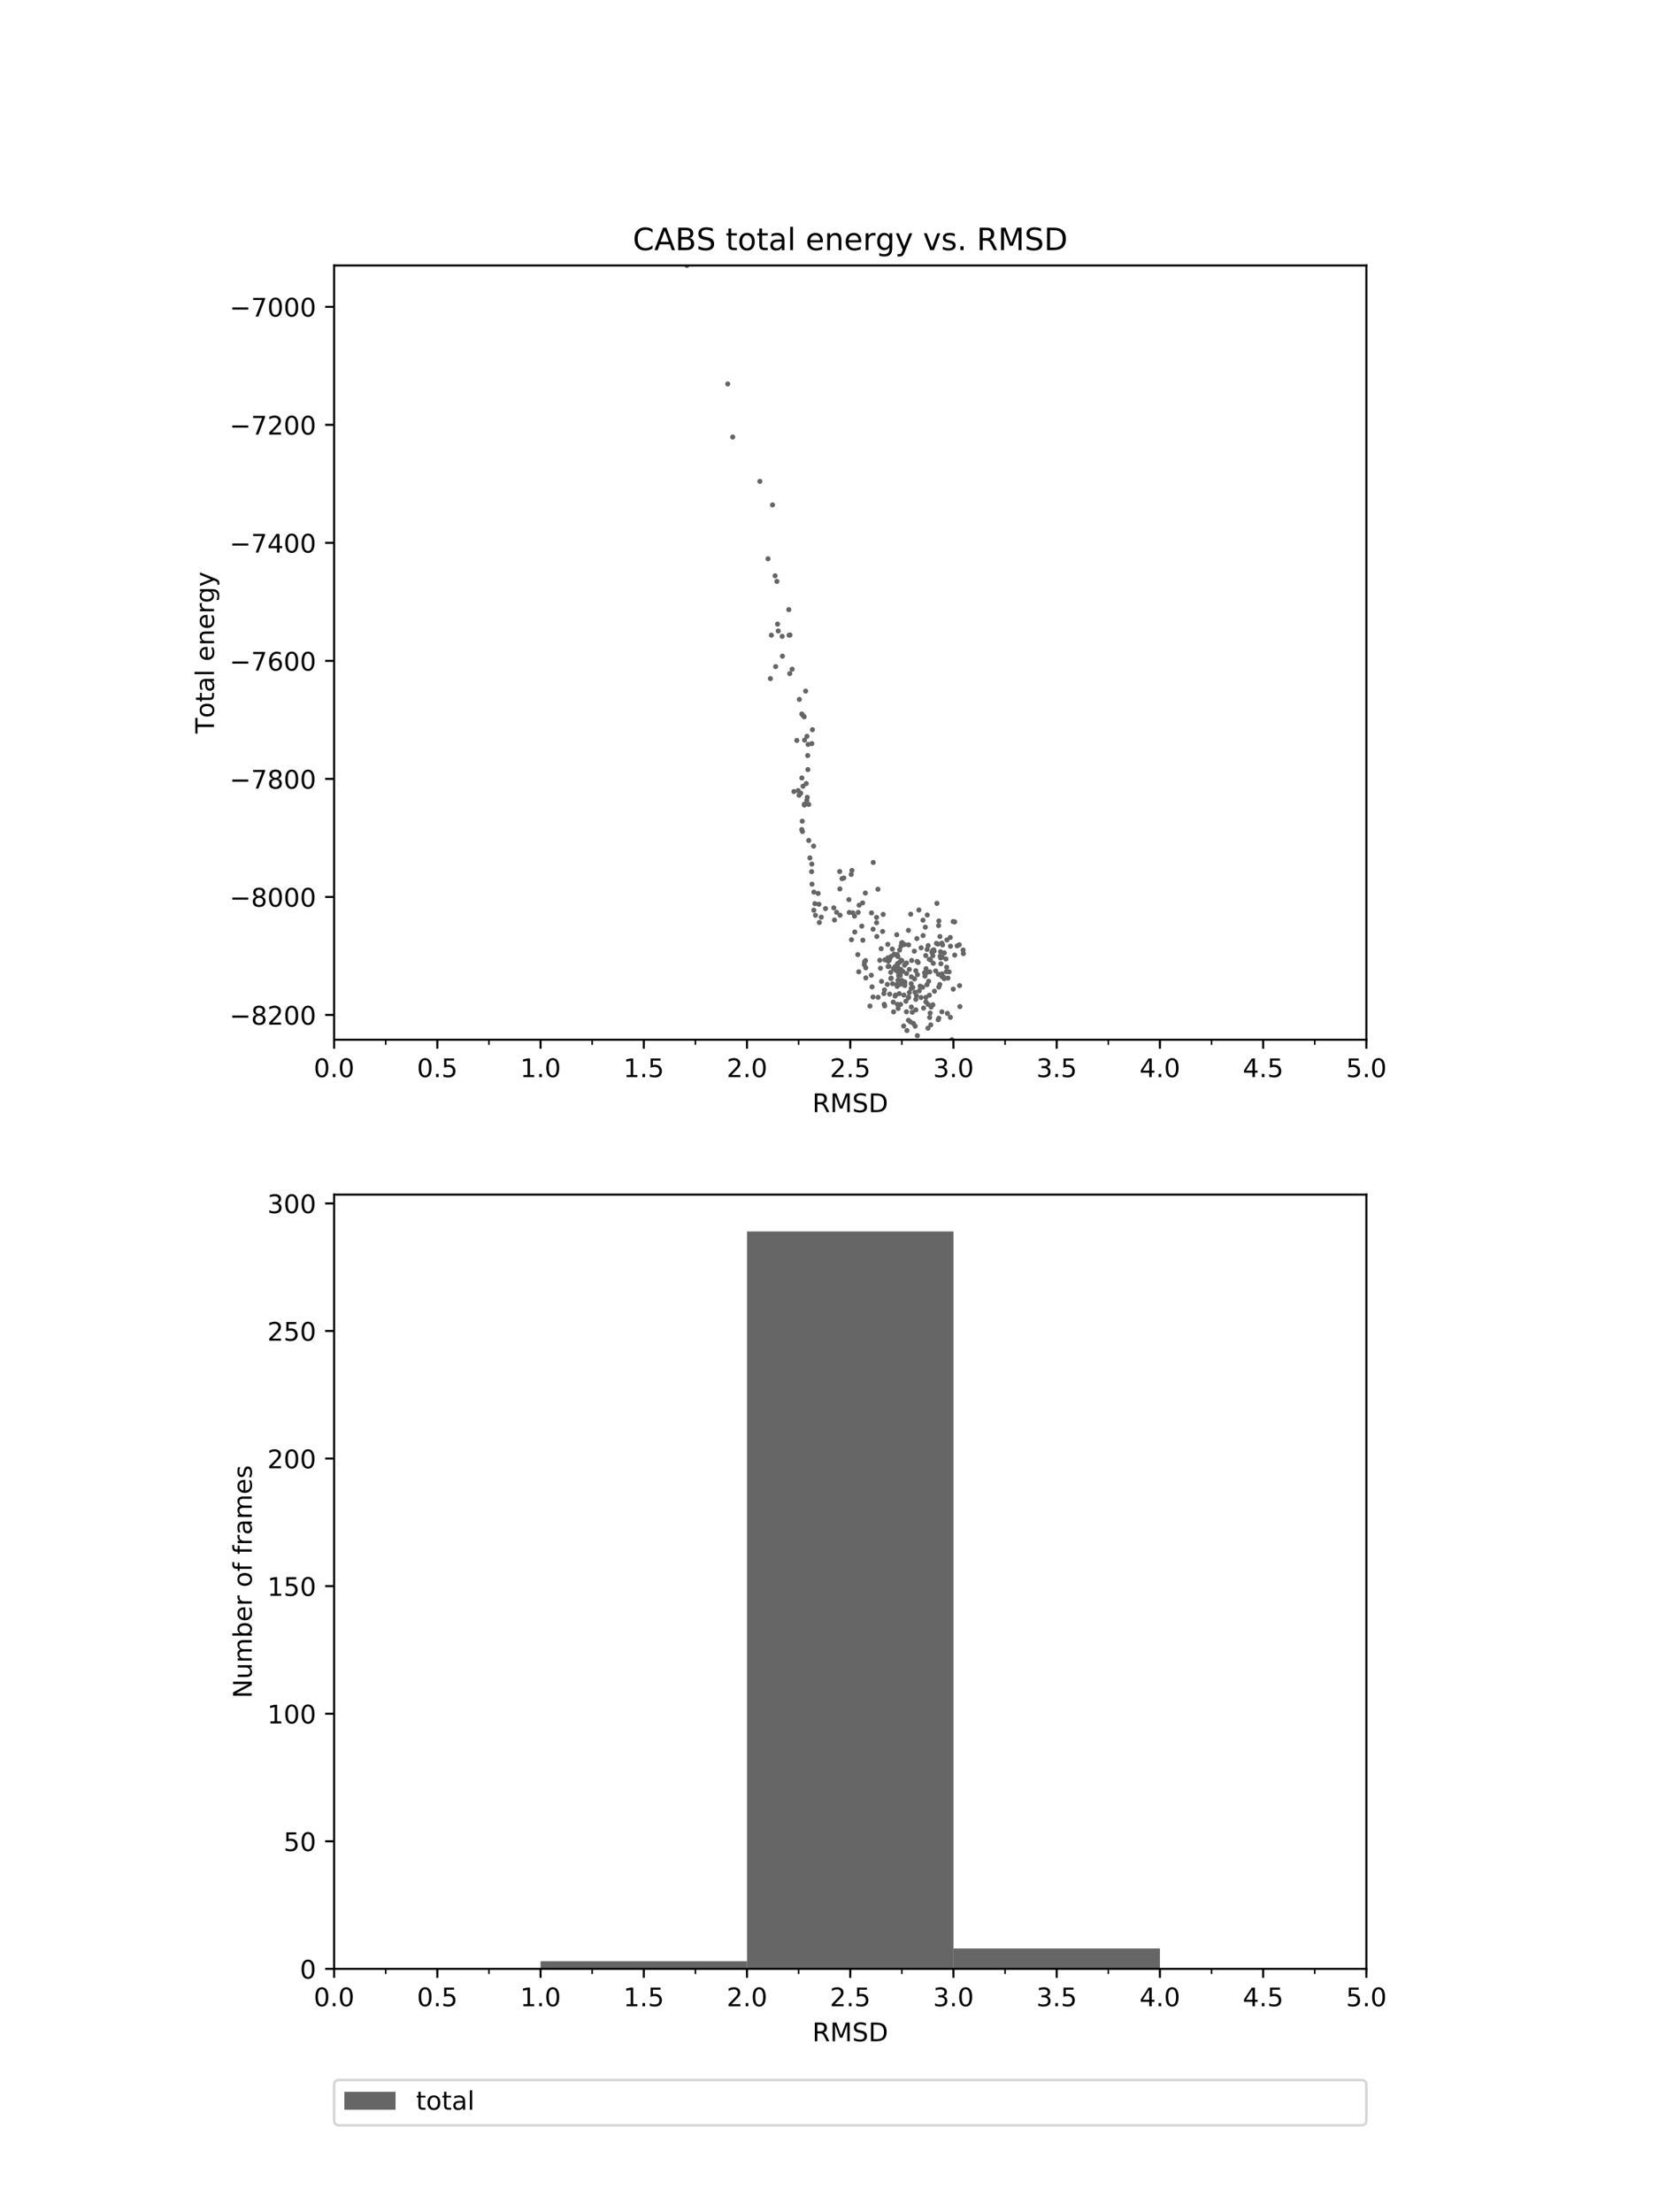 <?xml version="1.0" encoding="utf-8" standalone="no"?>
<!DOCTYPE svg PUBLIC "-//W3C//DTD SVG 1.1//EN"
  "http://www.w3.org/Graphics/SVG/1.1/DTD/svg11.dtd">
<!-- Created with matplotlib (http://matplotlib.org/) -->
<svg height="864pt" version="1.1" viewBox="0 0 648 864" width="648pt" xmlns="http://www.w3.org/2000/svg" xmlns:xlink="http://www.w3.org/1999/xlink">
 <defs>
  <style type="text/css">
*{stroke-linecap:butt;stroke-linejoin:round;}
  </style>
 </defs>
 <g id="figure_1">
  <g id="patch_1">
   <path d="M 0 864 
L 648 864 
L 648 0 
L 0 0 
z
" style="fill:#ffffff;"/>
  </g>
  <g id="axes_1">
   <g id="patch_2">
    <path d="M 130.5 406.08 
L 533.7 406.08 
L 533.7 103.68 
L 130.5 103.68 
z
" style="fill:#ffffff;"/>
   </g>
   <g id="matplotlib.axis_1">
    <g id="xtick_1">
     <g id="line2d_1">
      <defs>
       <path d="M 0 0 
L 0 3.5 
" id="mc3ba20a4f6" style="stroke:#000000;stroke-width:0.8;"/>
      </defs>
      <g>
       <use style="stroke:#000000;stroke-width:0.8;" x="130.5" xlink:href="#mc3ba20a4f6" y="406.08"/>
      </g>
     </g>
     <g id="text_1">
      <!-- 0.0 -->
      <defs>
       <path d="M 31.781 66.406 
Q 24.172 66.406 20.328 58.906 
Q 16.5 51.422 16.5 36.375 
Q 16.5 21.391 20.328 13.891 
Q 24.172 6.391 31.781 6.391 
Q 39.453 6.391 43.281 13.891 
Q 47.125 21.391 47.125 36.375 
Q 47.125 51.422 43.281 58.906 
Q 39.453 66.406 31.781 66.406 
z
M 31.781 74.219 
Q 44.047 74.219 50.516 64.516 
Q 56.984 54.828 56.984 36.375 
Q 56.984 17.969 50.516 8.266 
Q 44.047 -1.422 31.781 -1.422 
Q 19.531 -1.422 13.062 8.266 
Q 6.594 17.969 6.594 36.375 
Q 6.594 54.828 13.062 64.516 
Q 19.531 74.219 31.781 74.219 
z
" id="DejaVuSans-30"/>
       <path d="M 10.688 12.406 
L 21 12.406 
L 21 0 
L 10.688 0 
z
" id="DejaVuSans-2e"/>
      </defs>
      <g transform="translate(122.548 420.678)scale(0.1 -0.1)">
       <use xlink:href="#DejaVuSans-30"/>
       <use x="63.623" xlink:href="#DejaVuSans-2e"/>
       <use x="95.41" xlink:href="#DejaVuSans-30"/>
      </g>
     </g>
    </g>
    <g id="xtick_2">
     <g id="line2d_2">
      <g>
       <use style="stroke:#000000;stroke-width:0.8;" x="170.82" xlink:href="#mc3ba20a4f6" y="406.08"/>
      </g>
     </g>
     <g id="text_2">
      <!-- 0.5 -->
      <defs>
       <path d="M 10.797 72.906 
L 49.516 72.906 
L 49.516 64.594 
L 19.828 64.594 
L 19.828 46.734 
Q 21.969 47.469 24.109 47.828 
Q 26.266 48.188 28.422 48.188 
Q 40.625 48.188 47.75 41.5 
Q 54.891 34.812 54.891 23.391 
Q 54.891 11.625 47.562 5.094 
Q 40.234 -1.422 26.906 -1.422 
Q 22.312 -1.422 17.547 -0.641 
Q 12.797 0.141 7.719 1.703 
L 7.719 11.625 
Q 12.109 9.234 16.797 8.062 
Q 21.484 6.891 26.703 6.891 
Q 35.156 6.891 40.078 11.328 
Q 45.016 15.766 45.016 23.391 
Q 45.016 31 40.078 35.438 
Q 35.156 39.891 26.703 39.891 
Q 22.75 39.891 18.812 39.016 
Q 14.891 38.141 10.797 36.281 
z
" id="DejaVuSans-35"/>
      </defs>
      <g transform="translate(162.868 420.678)scale(0.1 -0.1)">
       <use xlink:href="#DejaVuSans-30"/>
       <use x="63.623" xlink:href="#DejaVuSans-2e"/>
       <use x="95.41" xlink:href="#DejaVuSans-35"/>
      </g>
     </g>
    </g>
    <g id="xtick_3">
     <g id="line2d_3">
      <g>
       <use style="stroke:#000000;stroke-width:0.8;" x="211.14" xlink:href="#mc3ba20a4f6" y="406.08"/>
      </g>
     </g>
     <g id="text_3">
      <!-- 1.0 -->
      <defs>
       <path d="M 12.406 8.297 
L 28.516 8.297 
L 28.516 63.922 
L 10.984 60.406 
L 10.984 69.391 
L 28.422 72.906 
L 38.281 72.906 
L 38.281 8.297 
L 54.391 8.297 
L 54.391 0 
L 12.406 0 
z
" id="DejaVuSans-31"/>
      </defs>
      <g transform="translate(203.188 420.678)scale(0.1 -0.1)">
       <use xlink:href="#DejaVuSans-31"/>
       <use x="63.623" xlink:href="#DejaVuSans-2e"/>
       <use x="95.41" xlink:href="#DejaVuSans-30"/>
      </g>
     </g>
    </g>
    <g id="xtick_4">
     <g id="line2d_4">
      <g>
       <use style="stroke:#000000;stroke-width:0.8;" x="251.46" xlink:href="#mc3ba20a4f6" y="406.08"/>
      </g>
     </g>
     <g id="text_4">
      <!-- 1.5 -->
      <g transform="translate(243.508 420.678)scale(0.1 -0.1)">
       <use xlink:href="#DejaVuSans-31"/>
       <use x="63.623" xlink:href="#DejaVuSans-2e"/>
       <use x="95.41" xlink:href="#DejaVuSans-35"/>
      </g>
     </g>
    </g>
    <g id="xtick_5">
     <g id="line2d_5">
      <g>
       <use style="stroke:#000000;stroke-width:0.8;" x="291.78" xlink:href="#mc3ba20a4f6" y="406.08"/>
      </g>
     </g>
     <g id="text_5">
      <!-- 2.0 -->
      <defs>
       <path d="M 19.188 8.297 
L 53.609 8.297 
L 53.609 0 
L 7.328 0 
L 7.328 8.297 
Q 12.938 14.109 22.625 23.891 
Q 32.328 33.688 34.812 36.531 
Q 39.547 41.844 41.422 45.531 
Q 43.312 49.219 43.312 52.781 
Q 43.312 58.594 39.234 62.25 
Q 35.156 65.922 28.609 65.922 
Q 23.969 65.922 18.812 64.312 
Q 13.672 62.703 7.812 59.422 
L 7.812 69.391 
Q 13.766 71.781 18.938 73 
Q 24.125 74.219 28.422 74.219 
Q 39.75 74.219 46.484 68.547 
Q 53.219 62.891 53.219 53.422 
Q 53.219 48.922 51.531 44.891 
Q 49.859 40.875 45.406 35.406 
Q 44.188 33.984 37.641 27.219 
Q 31.109 20.453 19.188 8.297 
z
" id="DejaVuSans-32"/>
      </defs>
      <g transform="translate(283.828 420.678)scale(0.1 -0.1)">
       <use xlink:href="#DejaVuSans-32"/>
       <use x="63.623" xlink:href="#DejaVuSans-2e"/>
       <use x="95.41" xlink:href="#DejaVuSans-30"/>
      </g>
     </g>
    </g>
    <g id="xtick_6">
     <g id="line2d_6">
      <g>
       <use style="stroke:#000000;stroke-width:0.8;" x="332.1" xlink:href="#mc3ba20a4f6" y="406.08"/>
      </g>
     </g>
     <g id="text_6">
      <!-- 2.5 -->
      <g transform="translate(324.148 420.678)scale(0.1 -0.1)">
       <use xlink:href="#DejaVuSans-32"/>
       <use x="63.623" xlink:href="#DejaVuSans-2e"/>
       <use x="95.41" xlink:href="#DejaVuSans-35"/>
      </g>
     </g>
    </g>
    <g id="xtick_7">
     <g id="line2d_7">
      <g>
       <use style="stroke:#000000;stroke-width:0.8;" x="372.42" xlink:href="#mc3ba20a4f6" y="406.08"/>
      </g>
     </g>
     <g id="text_7">
      <!-- 3.0 -->
      <defs>
       <path d="M 40.578 39.312 
Q 47.656 37.797 51.625 33 
Q 55.609 28.219 55.609 21.188 
Q 55.609 10.406 48.188 4.484 
Q 40.766 -1.422 27.094 -1.422 
Q 22.516 -1.422 17.656 -0.516 
Q 12.797 0.391 7.625 2.203 
L 7.625 11.719 
Q 11.719 9.328 16.594 8.109 
Q 21.484 6.891 26.812 6.891 
Q 36.078 6.891 40.938 10.547 
Q 45.797 14.203 45.797 21.188 
Q 45.797 27.641 41.281 31.266 
Q 36.766 34.906 28.719 34.906 
L 20.219 34.906 
L 20.219 43.016 
L 29.109 43.016 
Q 36.375 43.016 40.234 45.922 
Q 44.094 48.828 44.094 54.297 
Q 44.094 59.906 40.109 62.906 
Q 36.141 65.922 28.719 65.922 
Q 24.656 65.922 20.016 65.031 
Q 15.375 64.156 9.812 62.312 
L 9.812 71.094 
Q 15.438 72.656 20.344 73.438 
Q 25.25 74.219 29.594 74.219 
Q 40.828 74.219 47.359 69.109 
Q 53.906 64.016 53.906 55.328 
Q 53.906 49.266 50.438 45.094 
Q 46.969 40.922 40.578 39.312 
z
" id="DejaVuSans-33"/>
      </defs>
      <g transform="translate(364.468 420.678)scale(0.1 -0.1)">
       <use xlink:href="#DejaVuSans-33"/>
       <use x="63.623" xlink:href="#DejaVuSans-2e"/>
       <use x="95.41" xlink:href="#DejaVuSans-30"/>
      </g>
     </g>
    </g>
    <g id="xtick_8">
     <g id="line2d_8">
      <g>
       <use style="stroke:#000000;stroke-width:0.8;" x="412.74" xlink:href="#mc3ba20a4f6" y="406.08"/>
      </g>
     </g>
     <g id="text_8">
      <!-- 3.5 -->
      <g transform="translate(404.788 420.678)scale(0.1 -0.1)">
       <use xlink:href="#DejaVuSans-33"/>
       <use x="63.623" xlink:href="#DejaVuSans-2e"/>
       <use x="95.41" xlink:href="#DejaVuSans-35"/>
      </g>
     </g>
    </g>
    <g id="xtick_9">
     <g id="line2d_9">
      <g>
       <use style="stroke:#000000;stroke-width:0.8;" x="453.06" xlink:href="#mc3ba20a4f6" y="406.08"/>
      </g>
     </g>
     <g id="text_9">
      <!-- 4.0 -->
      <defs>
       <path d="M 37.797 64.312 
L 12.891 25.391 
L 37.797 25.391 
z
M 35.203 72.906 
L 47.609 72.906 
L 47.609 25.391 
L 58.016 25.391 
L 58.016 17.188 
L 47.609 17.188 
L 47.609 0 
L 37.797 0 
L 37.797 17.188 
L 4.891 17.188 
L 4.891 26.703 
z
" id="DejaVuSans-34"/>
      </defs>
      <g transform="translate(445.108 420.678)scale(0.1 -0.1)">
       <use xlink:href="#DejaVuSans-34"/>
       <use x="63.623" xlink:href="#DejaVuSans-2e"/>
       <use x="95.41" xlink:href="#DejaVuSans-30"/>
      </g>
     </g>
    </g>
    <g id="xtick_10">
     <g id="line2d_10">
      <g>
       <use style="stroke:#000000;stroke-width:0.8;" x="493.38" xlink:href="#mc3ba20a4f6" y="406.08"/>
      </g>
     </g>
     <g id="text_10">
      <!-- 4.5 -->
      <g transform="translate(485.428 420.678)scale(0.1 -0.1)">
       <use xlink:href="#DejaVuSans-34"/>
       <use x="63.623" xlink:href="#DejaVuSans-2e"/>
       <use x="95.41" xlink:href="#DejaVuSans-35"/>
      </g>
     </g>
    </g>
    <g id="xtick_11">
     <g id="line2d_11">
      <g>
       <use style="stroke:#000000;stroke-width:0.8;" x="533.7" xlink:href="#mc3ba20a4f6" y="406.08"/>
      </g>
     </g>
     <g id="text_11">
      <!-- 5.0 -->
      <g transform="translate(525.748 420.678)scale(0.1 -0.1)">
       <use xlink:href="#DejaVuSans-35"/>
       <use x="63.623" xlink:href="#DejaVuSans-2e"/>
       <use x="95.41" xlink:href="#DejaVuSans-30"/>
      </g>
     </g>
    </g>
    <g id="xtick_12">
     <g id="line2d_12">
      <defs>
       <path d="M 0 0 
L 0 2 
" id="m00dc036aad" style="stroke:#000000;stroke-width:0.6;"/>
      </defs>
      <g>
       <use style="stroke:#000000;stroke-width:0.6;" x="130.5" xlink:href="#m00dc036aad" y="406.08"/>
      </g>
     </g>
    </g>
    <g id="xtick_13">
     <g id="line2d_13">
      <g>
       <use style="stroke:#000000;stroke-width:0.6;" x="150.66" xlink:href="#m00dc036aad" y="406.08"/>
      </g>
     </g>
    </g>
    <g id="xtick_14">
     <g id="line2d_14">
      <g>
       <use style="stroke:#000000;stroke-width:0.6;" x="170.82" xlink:href="#m00dc036aad" y="406.08"/>
      </g>
     </g>
    </g>
    <g id="xtick_15">
     <g id="line2d_15">
      <g>
       <use style="stroke:#000000;stroke-width:0.6;" x="190.98" xlink:href="#m00dc036aad" y="406.08"/>
      </g>
     </g>
    </g>
    <g id="xtick_16">
     <g id="line2d_16">
      <g>
       <use style="stroke:#000000;stroke-width:0.6;" x="211.14" xlink:href="#m00dc036aad" y="406.08"/>
      </g>
     </g>
    </g>
    <g id="xtick_17">
     <g id="line2d_17">
      <g>
       <use style="stroke:#000000;stroke-width:0.6;" x="231.3" xlink:href="#m00dc036aad" y="406.08"/>
      </g>
     </g>
    </g>
    <g id="xtick_18">
     <g id="line2d_18">
      <g>
       <use style="stroke:#000000;stroke-width:0.6;" x="251.46" xlink:href="#m00dc036aad" y="406.08"/>
      </g>
     </g>
    </g>
    <g id="xtick_19">
     <g id="line2d_19">
      <g>
       <use style="stroke:#000000;stroke-width:0.6;" x="271.62" xlink:href="#m00dc036aad" y="406.08"/>
      </g>
     </g>
    </g>
    <g id="xtick_20">
     <g id="line2d_20">
      <g>
       <use style="stroke:#000000;stroke-width:0.6;" x="291.78" xlink:href="#m00dc036aad" y="406.08"/>
      </g>
     </g>
    </g>
    <g id="xtick_21">
     <g id="line2d_21">
      <g>
       <use style="stroke:#000000;stroke-width:0.6;" x="311.94" xlink:href="#m00dc036aad" y="406.08"/>
      </g>
     </g>
    </g>
    <g id="xtick_22">
     <g id="line2d_22">
      <g>
       <use style="stroke:#000000;stroke-width:0.6;" x="332.1" xlink:href="#m00dc036aad" y="406.08"/>
      </g>
     </g>
    </g>
    <g id="xtick_23">
     <g id="line2d_23">
      <g>
       <use style="stroke:#000000;stroke-width:0.6;" x="352.26" xlink:href="#m00dc036aad" y="406.08"/>
      </g>
     </g>
    </g>
    <g id="xtick_24">
     <g id="line2d_24">
      <g>
       <use style="stroke:#000000;stroke-width:0.6;" x="372.42" xlink:href="#m00dc036aad" y="406.08"/>
      </g>
     </g>
    </g>
    <g id="xtick_25">
     <g id="line2d_25">
      <g>
       <use style="stroke:#000000;stroke-width:0.6;" x="392.58" xlink:href="#m00dc036aad" y="406.08"/>
      </g>
     </g>
    </g>
    <g id="xtick_26">
     <g id="line2d_26">
      <g>
       <use style="stroke:#000000;stroke-width:0.6;" x="412.74" xlink:href="#m00dc036aad" y="406.08"/>
      </g>
     </g>
    </g>
    <g id="xtick_27">
     <g id="line2d_27">
      <g>
       <use style="stroke:#000000;stroke-width:0.6;" x="432.9" xlink:href="#m00dc036aad" y="406.08"/>
      </g>
     </g>
    </g>
    <g id="xtick_28">
     <g id="line2d_28">
      <g>
       <use style="stroke:#000000;stroke-width:0.6;" x="453.06" xlink:href="#m00dc036aad" y="406.08"/>
      </g>
     </g>
    </g>
    <g id="xtick_29">
     <g id="line2d_29">
      <g>
       <use style="stroke:#000000;stroke-width:0.6;" x="473.22" xlink:href="#m00dc036aad" y="406.08"/>
      </g>
     </g>
    </g>
    <g id="xtick_30">
     <g id="line2d_30">
      <g>
       <use style="stroke:#000000;stroke-width:0.6;" x="493.38" xlink:href="#m00dc036aad" y="406.08"/>
      </g>
     </g>
    </g>
    <g id="xtick_31">
     <g id="line2d_31">
      <g>
       <use style="stroke:#000000;stroke-width:0.6;" x="513.54" xlink:href="#m00dc036aad" y="406.08"/>
      </g>
     </g>
    </g>
    <g id="xtick_32">
     <g id="line2d_32">
      <g>
       <use style="stroke:#000000;stroke-width:0.6;" x="533.7" xlink:href="#m00dc036aad" y="406.08"/>
      </g>
     </g>
    </g>
    <g id="text_12">
     <!-- RMSD -->
     <defs>
      <path d="M 44.391 34.188 
Q 47.562 33.109 50.562 29.594 
Q 53.562 26.078 56.594 19.922 
L 66.609 0 
L 56 0 
L 46.688 18.703 
Q 43.062 26.031 39.672 28.422 
Q 36.281 30.812 30.422 30.812 
L 19.672 30.812 
L 19.672 0 
L 9.812 0 
L 9.812 72.906 
L 32.078 72.906 
Q 44.578 72.906 50.734 67.672 
Q 56.891 62.453 56.891 51.906 
Q 56.891 45.016 53.688 40.469 
Q 50.484 35.938 44.391 34.188 
z
M 19.672 64.797 
L 19.672 38.922 
L 32.078 38.922 
Q 39.203 38.922 42.844 42.219 
Q 46.484 45.516 46.484 51.906 
Q 46.484 58.297 42.844 61.547 
Q 39.203 64.797 32.078 64.797 
z
" id="DejaVuSans-52"/>
      <path d="M 9.812 72.906 
L 24.516 72.906 
L 43.109 23.297 
L 61.812 72.906 
L 76.516 72.906 
L 76.516 0 
L 66.891 0 
L 66.891 64.016 
L 48.094 14.016 
L 38.188 14.016 
L 19.391 64.016 
L 19.391 0 
L 9.812 0 
z
" id="DejaVuSans-4d"/>
      <path d="M 53.516 70.516 
L 53.516 60.891 
Q 47.906 63.578 42.922 64.891 
Q 37.938 66.219 33.297 66.219 
Q 25.25 66.219 20.875 63.094 
Q 16.5 59.969 16.5 54.203 
Q 16.5 49.359 19.406 46.891 
Q 22.312 44.438 30.422 42.922 
L 36.375 41.703 
Q 47.406 39.594 52.656 34.297 
Q 57.906 29 57.906 20.125 
Q 57.906 9.516 50.797 4.047 
Q 43.703 -1.422 29.984 -1.422 
Q 24.812 -1.422 18.969 -0.25 
Q 13.141 0.922 6.891 3.219 
L 6.891 13.375 
Q 12.891 10.016 18.656 8.297 
Q 24.422 6.594 29.984 6.594 
Q 38.422 6.594 43.016 9.906 
Q 47.609 13.234 47.609 19.391 
Q 47.609 24.75 44.312 27.781 
Q 41.016 30.812 33.5 32.328 
L 27.484 33.5 
Q 16.453 35.688 11.516 40.375 
Q 6.594 45.062 6.594 53.422 
Q 6.594 63.094 13.406 68.656 
Q 20.219 74.219 32.172 74.219 
Q 37.312 74.219 42.625 73.281 
Q 47.953 72.359 53.516 70.516 
z
" id="DejaVuSans-53"/>
      <path d="M 19.672 64.797 
L 19.672 8.109 
L 31.594 8.109 
Q 46.688 8.109 53.688 14.938 
Q 60.688 21.781 60.688 36.531 
Q 60.688 51.172 53.688 57.984 
Q 46.688 64.797 31.594 64.797 
z
M 9.812 72.906 
L 30.078 72.906 
Q 51.266 72.906 61.172 64.094 
Q 71.094 55.281 71.094 36.531 
Q 71.094 17.672 61.125 8.828 
Q 51.172 0 30.078 0 
L 9.812 0 
z
" id="DejaVuSans-44"/>
     </defs>
     <g transform="translate(317.288 434.357)scale(0.1 -0.1)">
      <use xlink:href="#DejaVuSans-52"/>
      <use x="69.482" xlink:href="#DejaVuSans-4d"/>
      <use x="155.762" xlink:href="#DejaVuSans-53"/>
      <use x="219.238" xlink:href="#DejaVuSans-44"/>
     </g>
    </g>
   </g>
   <g id="matplotlib.axis_2">
    <g id="ytick_1">
     <g id="line2d_33">
      <defs>
       <path d="M 0 0 
L -3.5 0 
" id="m0b06d6fca8" style="stroke:#000000;stroke-width:0.8;"/>
      </defs>
      <g>
       <use style="stroke:#000000;stroke-width:0.8;" x="130.5" xlink:href="#m0b06d6fca8" y="396.391"/>
      </g>
     </g>
     <g id="text_13">
      <!-- −8200 -->
      <defs>
       <path d="M 10.594 35.5 
L 73.188 35.5 
L 73.188 27.203 
L 10.594 27.203 
z
" id="DejaVuSans-2212"/>
       <path d="M 31.781 34.625 
Q 24.75 34.625 20.719 30.859 
Q 16.703 27.094 16.703 20.516 
Q 16.703 13.922 20.719 10.156 
Q 24.75 6.391 31.781 6.391 
Q 38.812 6.391 42.859 10.172 
Q 46.922 13.969 46.922 20.516 
Q 46.922 27.094 42.891 30.859 
Q 38.875 34.625 31.781 34.625 
z
M 21.922 38.812 
Q 15.578 40.375 12.031 44.719 
Q 8.5 49.078 8.5 55.328 
Q 8.5 64.062 14.719 69.141 
Q 20.953 74.219 31.781 74.219 
Q 42.672 74.219 48.875 69.141 
Q 55.078 64.062 55.078 55.328 
Q 55.078 49.078 51.531 44.719 
Q 48 40.375 41.703 38.812 
Q 48.828 37.156 52.797 32.312 
Q 56.781 27.484 56.781 20.516 
Q 56.781 9.906 50.312 4.234 
Q 43.844 -1.422 31.781 -1.422 
Q 19.734 -1.422 13.25 4.234 
Q 6.781 9.906 6.781 20.516 
Q 6.781 27.484 10.781 32.312 
Q 14.797 37.156 21.922 38.812 
z
M 18.312 54.391 
Q 18.312 48.734 21.844 45.562 
Q 25.391 42.391 31.781 42.391 
Q 38.141 42.391 41.719 45.562 
Q 45.312 48.734 45.312 54.391 
Q 45.312 60.062 41.719 63.234 
Q 38.141 66.406 31.781 66.406 
Q 25.391 66.406 21.844 63.234 
Q 18.312 60.062 18.312 54.391 
z
" id="DejaVuSans-38"/>
      </defs>
      <g transform="translate(89.67 400.19)scale(0.1 -0.1)">
       <use xlink:href="#DejaVuSans-2212"/>
       <use x="83.789" xlink:href="#DejaVuSans-38"/>
       <use x="147.412" xlink:href="#DejaVuSans-32"/>
       <use x="211.035" xlink:href="#DejaVuSans-30"/>
       <use x="274.658" xlink:href="#DejaVuSans-30"/>
      </g>
     </g>
    </g>
    <g id="ytick_2">
     <g id="line2d_34">
      <g>
       <use style="stroke:#000000;stroke-width:0.8;" x="130.5" xlink:href="#m0b06d6fca8" y="350.297"/>
      </g>
     </g>
     <g id="text_14">
      <!-- −8000 -->
      <g transform="translate(89.67 354.097)scale(0.1 -0.1)">
       <use xlink:href="#DejaVuSans-2212"/>
       <use x="83.789" xlink:href="#DejaVuSans-38"/>
       <use x="147.412" xlink:href="#DejaVuSans-30"/>
       <use x="211.035" xlink:href="#DejaVuSans-30"/>
       <use x="274.658" xlink:href="#DejaVuSans-30"/>
      </g>
     </g>
    </g>
    <g id="ytick_3">
     <g id="line2d_35">
      <g>
       <use style="stroke:#000000;stroke-width:0.8;" x="130.5" xlink:href="#m0b06d6fca8" y="304.204"/>
      </g>
     </g>
     <g id="text_15">
      <!-- −7800 -->
      <defs>
       <path d="M 8.203 72.906 
L 55.078 72.906 
L 55.078 68.703 
L 28.609 0 
L 18.312 0 
L 43.219 64.594 
L 8.203 64.594 
z
" id="DejaVuSans-37"/>
      </defs>
      <g transform="translate(89.67 308.003)scale(0.1 -0.1)">
       <use xlink:href="#DejaVuSans-2212"/>
       <use x="83.789" xlink:href="#DejaVuSans-37"/>
       <use x="147.412" xlink:href="#DejaVuSans-38"/>
       <use x="211.035" xlink:href="#DejaVuSans-30"/>
       <use x="274.658" xlink:href="#DejaVuSans-30"/>
      </g>
     </g>
    </g>
    <g id="ytick_4">
     <g id="line2d_36">
      <g>
       <use style="stroke:#000000;stroke-width:0.8;" x="130.5" xlink:href="#m0b06d6fca8" y="258.111"/>
      </g>
     </g>
     <g id="text_16">
      <!-- −7600 -->
      <defs>
       <path d="M 33.016 40.375 
Q 26.375 40.375 22.484 35.828 
Q 18.609 31.297 18.609 23.391 
Q 18.609 15.531 22.484 10.953 
Q 26.375 6.391 33.016 6.391 
Q 39.656 6.391 43.531 10.953 
Q 47.406 15.531 47.406 23.391 
Q 47.406 31.297 43.531 35.828 
Q 39.656 40.375 33.016 40.375 
z
M 52.594 71.297 
L 52.594 62.312 
Q 48.875 64.062 45.094 64.984 
Q 41.312 65.922 37.594 65.922 
Q 27.828 65.922 22.672 59.328 
Q 17.531 52.734 16.797 39.406 
Q 19.672 43.656 24.016 45.922 
Q 28.375 48.188 33.594 48.188 
Q 44.578 48.188 50.953 41.516 
Q 57.328 34.859 57.328 23.391 
Q 57.328 12.156 50.688 5.359 
Q 44.047 -1.422 33.016 -1.422 
Q 20.359 -1.422 13.672 8.266 
Q 6.984 17.969 6.984 36.375 
Q 6.984 53.656 15.188 63.938 
Q 23.391 74.219 37.203 74.219 
Q 40.922 74.219 44.703 73.484 
Q 48.484 72.75 52.594 71.297 
z
" id="DejaVuSans-36"/>
      </defs>
      <g transform="translate(89.67 261.91)scale(0.1 -0.1)">
       <use xlink:href="#DejaVuSans-2212"/>
       <use x="83.789" xlink:href="#DejaVuSans-37"/>
       <use x="147.412" xlink:href="#DejaVuSans-36"/>
       <use x="211.035" xlink:href="#DejaVuSans-30"/>
       <use x="274.658" xlink:href="#DejaVuSans-30"/>
      </g>
     </g>
    </g>
    <g id="ytick_5">
     <g id="line2d_37">
      <g>
       <use style="stroke:#000000;stroke-width:0.8;" x="130.5" xlink:href="#m0b06d6fca8" y="212.017"/>
      </g>
     </g>
     <g id="text_17">
      <!-- −7400 -->
      <g transform="translate(89.67 215.817)scale(0.1 -0.1)">
       <use xlink:href="#DejaVuSans-2212"/>
       <use x="83.789" xlink:href="#DejaVuSans-37"/>
       <use x="147.412" xlink:href="#DejaVuSans-34"/>
       <use x="211.035" xlink:href="#DejaVuSans-30"/>
       <use x="274.658" xlink:href="#DejaVuSans-30"/>
      </g>
     </g>
    </g>
    <g id="ytick_6">
     <g id="line2d_38">
      <g>
       <use style="stroke:#000000;stroke-width:0.8;" x="130.5" xlink:href="#m0b06d6fca8" y="165.924"/>
      </g>
     </g>
     <g id="text_18">
      <!-- −7200 -->
      <g transform="translate(89.67 169.723)scale(0.1 -0.1)">
       <use xlink:href="#DejaVuSans-2212"/>
       <use x="83.789" xlink:href="#DejaVuSans-37"/>
       <use x="147.412" xlink:href="#DejaVuSans-32"/>
       <use x="211.035" xlink:href="#DejaVuSans-30"/>
       <use x="274.658" xlink:href="#DejaVuSans-30"/>
      </g>
     </g>
    </g>
    <g id="ytick_7">
     <g id="line2d_39">
      <g>
       <use style="stroke:#000000;stroke-width:0.8;" x="130.5" xlink:href="#m0b06d6fca8" y="119.831"/>
      </g>
     </g>
     <g id="text_19">
      <!-- −7000 -->
      <g transform="translate(89.67 123.63)scale(0.1 -0.1)">
       <use xlink:href="#DejaVuSans-2212"/>
       <use x="83.789" xlink:href="#DejaVuSans-37"/>
       <use x="147.412" xlink:href="#DejaVuSans-30"/>
       <use x="211.035" xlink:href="#DejaVuSans-30"/>
       <use x="274.658" xlink:href="#DejaVuSans-30"/>
      </g>
     </g>
    </g>
    <g id="text_20">
     <!-- Total energy -->
     <defs>
      <path d="M -0.297 72.906 
L 61.375 72.906 
L 61.375 64.594 
L 35.5 64.594 
L 35.5 0 
L 25.594 0 
L 25.594 64.594 
L -0.297 64.594 
z
" id="DejaVuSans-54"/>
      <path d="M 30.609 48.391 
Q 23.391 48.391 19.188 42.75 
Q 14.984 37.109 14.984 27.297 
Q 14.984 17.484 19.156 11.844 
Q 23.344 6.203 30.609 6.203 
Q 37.797 6.203 41.984 11.859 
Q 46.188 17.531 46.188 27.297 
Q 46.188 37.016 41.984 42.703 
Q 37.797 48.391 30.609 48.391 
z
M 30.609 56 
Q 42.328 56 49.016 48.375 
Q 55.719 40.766 55.719 27.297 
Q 55.719 13.875 49.016 6.219 
Q 42.328 -1.422 30.609 -1.422 
Q 18.844 -1.422 12.172 6.219 
Q 5.516 13.875 5.516 27.297 
Q 5.516 40.766 12.172 48.375 
Q 18.844 56 30.609 56 
z
" id="DejaVuSans-6f"/>
      <path d="M 18.312 70.219 
L 18.312 54.688 
L 36.812 54.688 
L 36.812 47.703 
L 18.312 47.703 
L 18.312 18.016 
Q 18.312 11.328 20.141 9.422 
Q 21.969 7.516 27.594 7.516 
L 36.812 7.516 
L 36.812 0 
L 27.594 0 
Q 17.188 0 13.234 3.875 
Q 9.281 7.766 9.281 18.016 
L 9.281 47.703 
L 2.688 47.703 
L 2.688 54.688 
L 9.281 54.688 
L 9.281 70.219 
z
" id="DejaVuSans-74"/>
      <path d="M 34.281 27.484 
Q 23.391 27.484 19.188 25 
Q 14.984 22.516 14.984 16.5 
Q 14.984 11.719 18.141 8.906 
Q 21.297 6.109 26.703 6.109 
Q 34.188 6.109 38.703 11.406 
Q 43.219 16.703 43.219 25.484 
L 43.219 27.484 
z
M 52.203 31.203 
L 52.203 0 
L 43.219 0 
L 43.219 8.297 
Q 40.141 3.328 35.547 0.953 
Q 30.953 -1.422 24.312 -1.422 
Q 15.922 -1.422 10.953 3.297 
Q 6 8.016 6 15.922 
Q 6 25.141 12.172 29.828 
Q 18.359 34.516 30.609 34.516 
L 43.219 34.516 
L 43.219 35.406 
Q 43.219 41.609 39.141 45 
Q 35.062 48.391 27.688 48.391 
Q 23 48.391 18.547 47.266 
Q 14.109 46.141 10.016 43.891 
L 10.016 52.203 
Q 14.938 54.109 19.578 55.047 
Q 24.219 56 28.609 56 
Q 40.484 56 46.344 49.844 
Q 52.203 43.703 52.203 31.203 
z
" id="DejaVuSans-61"/>
      <path d="M 9.422 75.984 
L 18.406 75.984 
L 18.406 0 
L 9.422 0 
z
" id="DejaVuSans-6c"/>
      <path id="DejaVuSans-20"/>
      <path d="M 56.203 29.594 
L 56.203 25.203 
L 14.891 25.203 
Q 15.484 15.922 20.484 11.062 
Q 25.484 6.203 34.422 6.203 
Q 39.594 6.203 44.453 7.469 
Q 49.312 8.734 54.109 11.281 
L 54.109 2.781 
Q 49.266 0.734 44.188 -0.344 
Q 39.109 -1.422 33.891 -1.422 
Q 20.797 -1.422 13.156 6.188 
Q 5.516 13.812 5.516 26.812 
Q 5.516 40.234 12.766 48.109 
Q 20.016 56 32.328 56 
Q 43.359 56 49.781 48.891 
Q 56.203 41.797 56.203 29.594 
z
M 47.219 32.234 
Q 47.125 39.594 43.094 43.984 
Q 39.062 48.391 32.422 48.391 
Q 24.906 48.391 20.391 44.141 
Q 15.875 39.891 15.188 32.172 
z
" id="DejaVuSans-65"/>
      <path d="M 54.891 33.016 
L 54.891 0 
L 45.906 0 
L 45.906 32.719 
Q 45.906 40.484 42.875 44.328 
Q 39.844 48.188 33.797 48.188 
Q 26.516 48.188 22.312 43.547 
Q 18.109 38.922 18.109 30.906 
L 18.109 0 
L 9.078 0 
L 9.078 54.688 
L 18.109 54.688 
L 18.109 46.188 
Q 21.344 51.125 25.703 53.562 
Q 30.078 56 35.797 56 
Q 45.219 56 50.047 50.172 
Q 54.891 44.344 54.891 33.016 
z
" id="DejaVuSans-6e"/>
      <path d="M 41.109 46.297 
Q 39.594 47.172 37.812 47.578 
Q 36.031 48 33.891 48 
Q 26.266 48 22.188 43.047 
Q 18.109 38.094 18.109 28.812 
L 18.109 0 
L 9.078 0 
L 9.078 54.688 
L 18.109 54.688 
L 18.109 46.188 
Q 20.953 51.172 25.484 53.578 
Q 30.031 56 36.531 56 
Q 37.453 56 38.578 55.875 
Q 39.703 55.766 41.062 55.516 
z
" id="DejaVuSans-72"/>
      <path d="M 45.406 27.984 
Q 45.406 37.75 41.375 43.109 
Q 37.359 48.484 30.078 48.484 
Q 22.859 48.484 18.828 43.109 
Q 14.797 37.75 14.797 27.984 
Q 14.797 18.266 18.828 12.891 
Q 22.859 7.516 30.078 7.516 
Q 37.359 7.516 41.375 12.891 
Q 45.406 18.266 45.406 27.984 
z
M 54.391 6.781 
Q 54.391 -7.172 48.188 -13.984 
Q 42 -20.797 29.203 -20.797 
Q 24.469 -20.797 20.266 -20.094 
Q 16.062 -19.391 12.109 -17.922 
L 12.109 -9.188 
Q 16.062 -11.328 19.922 -12.344 
Q 23.781 -13.375 27.781 -13.375 
Q 36.625 -13.375 41.016 -8.766 
Q 45.406 -4.156 45.406 5.172 
L 45.406 9.625 
Q 42.625 4.781 38.281 2.391 
Q 33.938 0 27.875 0 
Q 17.828 0 11.672 7.656 
Q 5.516 15.328 5.516 27.984 
Q 5.516 40.672 11.672 48.328 
Q 17.828 56 27.875 56 
Q 33.938 56 38.281 53.609 
Q 42.625 51.219 45.406 46.391 
L 45.406 54.688 
L 54.391 54.688 
z
" id="DejaVuSans-67"/>
      <path d="M 32.172 -5.078 
Q 28.375 -14.844 24.75 -17.812 
Q 21.141 -20.797 15.094 -20.797 
L 7.906 -20.797 
L 7.906 -13.281 
L 13.188 -13.281 
Q 16.891 -13.281 18.938 -11.516 
Q 21 -9.766 23.484 -3.219 
L 25.094 0.875 
L 2.984 54.688 
L 12.5 54.688 
L 29.594 11.922 
L 46.688 54.688 
L 56.203 54.688 
z
" id="DejaVuSans-79"/>
     </defs>
     <g transform="translate(83.591 286.493)rotate(-90)scale(0.1 -0.1)">
      <use xlink:href="#DejaVuSans-54"/>
      <use x="60.818" xlink:href="#DejaVuSans-6f"/>
      <use x="122" xlink:href="#DejaVuSans-74"/>
      <use x="161.209" xlink:href="#DejaVuSans-61"/>
      <use x="222.488" xlink:href="#DejaVuSans-6c"/>
      <use x="250.271" xlink:href="#DejaVuSans-20"/>
      <use x="282.059" xlink:href="#DejaVuSans-65"/>
      <use x="343.582" xlink:href="#DejaVuSans-6e"/>
      <use x="406.961" xlink:href="#DejaVuSans-65"/>
      <use x="468.484" xlink:href="#DejaVuSans-72"/>
      <use x="509.582" xlink:href="#DejaVuSans-67"/>
      <use x="573.059" xlink:href="#DejaVuSans-79"/>
     </g>
    </g>
   </g>
   <g id="line2d_40">
    <defs>
     <path d="M 0 0.5 
C 0.133 0.5 0.26 0.447 0.354 0.354 
C 0.447 0.26 0.5 0.133 0.5 0 
C 0.5 -0.133 0.447 -0.26 0.354 -0.354 
C 0.26 -0.447 0.133 -0.5 0 -0.5 
C -0.133 -0.5 -0.26 -0.447 -0.354 -0.354 
C -0.447 -0.26 -0.5 -0.133 -0.5 0 
C -0.5 0.133 -0.447 0.26 -0.354 0.354 
C -0.26 0.447 -0.133 0.5 0 0.5 
z
" id="m8c79a494f3" style="stroke:#666666;"/>
    </defs>
    <g clip-path="url(#pa72eaf1de4)">
     <use style="fill:#666666;stroke:#666666;" x="268.296" xlink:href="#m8c79a494f3" y="103.68"/>
     <use style="fill:#666666;stroke:#666666;" x="284.252" xlink:href="#m8c79a494f3" y="149.951"/>
     <use style="fill:#666666;stroke:#666666;" x="286.196" xlink:href="#m8c79a494f3" y="170.691"/>
     <use style="fill:#666666;stroke:#666666;" x="296.803" xlink:href="#m8c79a494f3" y="187.996"/>
     <use style="fill:#666666;stroke:#666666;" x="301.738" xlink:href="#m8c79a494f3" y="197.194"/>
     <use style="fill:#666666;stroke:#666666;" x="299.979" xlink:href="#m8c79a494f3" y="218.242"/>
     <use style="fill:#666666;stroke:#666666;" x="303.456" xlink:href="#m8c79a494f3" y="227.075"/>
     <use style="fill:#666666;stroke:#666666;" x="303.711" xlink:href="#m8c79a494f3" y="243.752"/>
     <use style="fill:#666666;stroke:#666666;" x="303.984" xlink:href="#m8c79a494f3" y="246.432"/>
     <use style="fill:#666666;stroke:#666666;" x="305.517" xlink:href="#m8c79a494f3" y="248.539"/>
     <use style="fill:#666666;stroke:#666666;" x="305.619" xlink:href="#m8c79a494f3" y="256.271"/>
     <use style="fill:#666666;stroke:#666666;" x="302.971" xlink:href="#m8c79a494f3" y="260.343"/>
     <use style="fill:#666666;stroke:#666666;" x="301.296" xlink:href="#m8c79a494f3" y="248.064"/>
     <use style="fill:#666666;stroke:#666666;" x="300.914" xlink:href="#m8c79a494f3" y="265.028"/>
     <use style="fill:#666666;stroke:#666666;" x="302.752" xlink:href="#m8c79a494f3" y="224.884"/>
     <use style="fill:#666666;stroke:#666666;" x="308.105" xlink:href="#m8c79a494f3" y="238.105"/>
     <use style="fill:#666666;stroke:#666666;" x="308.206" xlink:href="#m8c79a494f3" y="248.073"/>
     <use style="fill:#666666;stroke:#666666;" x="309.403" xlink:href="#m8c79a494f3" y="261.365"/>
     <use style="fill:#666666;stroke:#666666;" x="308.576" xlink:href="#m8c79a494f3" y="248.005"/>
     <use style="fill:#666666;stroke:#666666;" x="308.479" xlink:href="#m8c79a494f3" y="263.087"/>
     <use style="fill:#666666;stroke:#666666;" x="312.22" xlink:href="#m8c79a494f3" y="273.17"/>
     <use style="fill:#666666;stroke:#666666;" x="314.688" xlink:href="#m8c79a494f3" y="269.915"/>
     <use style="fill:#666666;stroke:#666666;" x="314.115" xlink:href="#m8c79a494f3" y="279.959"/>
     <use style="fill:#666666;stroke:#666666;" x="313.665" xlink:href="#m8c79a494f3" y="279.443"/>
     <use style="fill:#666666;stroke:#666666;" x="315.201" xlink:href="#m8c79a494f3" y="287.561"/>
     <use style="fill:#666666;stroke:#666666;" x="317.1" xlink:href="#m8c79a494f3" y="290.425"/>
     <use style="fill:#666666;stroke:#666666;" x="317.335" xlink:href="#m8c79a494f3" y="284.991"/>
     <use style="fill:#666666;stroke:#666666;" x="314.266" xlink:href="#m8c79a494f3" y="289.056"/>
     <use style="fill:#666666;stroke:#666666;" x="313.189" xlink:href="#m8c79a494f3" y="278.857"/>
     <use style="fill:#666666;stroke:#666666;" x="311.234" xlink:href="#m8c79a494f3" y="289.2"/>
     <use style="fill:#666666;stroke:#666666;" x="315.644" xlink:href="#m8c79a494f3" y="290.74"/>
     <use style="fill:#666666;stroke:#666666;" x="315.479" xlink:href="#m8c79a494f3" y="295.093"/>
     <use style="fill:#666666;stroke:#666666;" x="314.913" xlink:href="#m8c79a494f3" y="306.027"/>
     <use style="fill:#666666;stroke:#666666;" x="315.551" xlink:href="#m8c79a494f3" y="300.569"/>
     <use style="fill:#666666;stroke:#666666;" x="314.807" xlink:href="#m8c79a494f3" y="313.843"/>
     <use style="fill:#666666;stroke:#666666;" x="315.315" xlink:href="#m8c79a494f3" y="311.408"/>
     <use style="fill:#666666;stroke:#666666;" x="313.212" xlink:href="#m8c79a494f3" y="303.842"/>
     <use style="fill:#666666;stroke:#666666;" x="312.775" xlink:href="#m8c79a494f3" y="309.783"/>
     <use style="fill:#666666;stroke:#666666;" x="311.768" xlink:href="#m8c79a494f3" y="308.78"/>
     <use style="fill:#666666;stroke:#666666;" x="313.644" xlink:href="#m8c79a494f3" y="307.066"/>
     <use style="fill:#666666;stroke:#666666;" x="315.147" xlink:href="#m8c79a494f3" y="312.616"/>
     <use style="fill:#666666;stroke:#666666;" x="314.164" xlink:href="#m8c79a494f3" y="314.108"/>
     <use style="fill:#666666;stroke:#666666;" x="313.427" xlink:href="#m8c79a494f3" y="324.741"/>
     <use style="fill:#666666;stroke:#666666;" x="313.35" xlink:href="#m8c79a494f3" y="320.716"/>
     <use style="fill:#666666;stroke:#666666;" x="315.903" xlink:href="#m8c79a494f3" y="314.186"/>
     <use style="fill:#666666;stroke:#666666;" x="312.124" xlink:href="#m8c79a494f3" y="310.569"/>
     <use style="fill:#666666;stroke:#666666;" x="314.179" xlink:href="#m8c79a494f3" y="314.422"/>
     <use style="fill:#666666;stroke:#666666;" x="310.099" xlink:href="#m8c79a494f3" y="309.151"/>
     <use style="fill:#666666;stroke:#666666;" x="313.161" xlink:href="#m8c79a494f3" y="323.996"/>
     <use style="fill:#666666;stroke:#666666;" x="317.784" xlink:href="#m8c79a494f3" y="330.462"/>
     <use style="fill:#666666;stroke:#666666;" x="317.023" xlink:href="#m8c79a494f3" y="340.427"/>
     <use style="fill:#666666;stroke:#666666;" x="316.341" xlink:href="#m8c79a494f3" y="335.06"/>
     <use style="fill:#666666;stroke:#666666;" x="315.896" xlink:href="#m8c79a494f3" y="328.259"/>
     <use style="fill:#666666;stroke:#666666;" x="317.168" xlink:href="#m8c79a494f3" y="345.322"/>
     <use style="fill:#666666;stroke:#666666;" x="318.531" xlink:href="#m8c79a494f3" y="357.484"/>
     <use style="fill:#666666;stroke:#666666;" x="317.91" xlink:href="#m8c79a494f3" y="348.408"/>
     <use style="fill:#666666;stroke:#666666;" x="319.868" xlink:href="#m8c79a494f3" y="353.163"/>
     <use style="fill:#666666;stroke:#666666;" x="319.564" xlink:href="#m8c79a494f3" y="348.935"/>
     <use style="fill:#666666;stroke:#666666;" x="317.099" xlink:href="#m8c79a494f3" y="337.476"/>
     <use style="fill:#666666;stroke:#666666;" x="317.871" xlink:href="#m8c79a494f3" y="355.495"/>
     <use style="fill:#666666;stroke:#666666;" x="320.03" xlink:href="#m8c79a494f3" y="360.289"/>
     <use style="fill:#666666;stroke:#666666;" x="318.298" xlink:href="#m8c79a494f3" y="352.936"/>
     <use style="fill:#666666;stroke:#666666;" x="320.779" xlink:href="#m8c79a494f3" y="358.215"/>
     <use style="fill:#666666;stroke:#666666;" x="322.449" xlink:href="#m8c79a494f3" y="354.849"/>
     <use style="fill:#666666;stroke:#666666;" x="325.679" xlink:href="#m8c79a494f3" y="354.571"/>
     <use style="fill:#666666;stroke:#666666;" x="325.943" xlink:href="#m8c79a494f3" y="359.318"/>
     <use style="fill:#666666;stroke:#666666;" x="327.975" xlink:href="#m8c79a494f3" y="340.373"/>
     <use style="fill:#666666;stroke:#666666;" x="328.058" xlink:href="#m8c79a494f3" y="347.175"/>
     <use style="fill:#666666;stroke:#666666;" x="326.774" xlink:href="#m8c79a494f3" y="356.314"/>
     <use style="fill:#666666;stroke:#666666;" x="332.503" xlink:href="#m8c79a494f3" y="341.515"/>
     <use style="fill:#666666;stroke:#666666;" x="329.582" xlink:href="#m8c79a494f3" y="342.91"/>
     <use style="fill:#666666;stroke:#666666;" x="328.892" xlink:href="#m8c79a494f3" y="343.167"/>
     <use style="fill:#666666;stroke:#666666;" x="328.129" xlink:href="#m8c79a494f3" y="357.455"/>
     <use style="fill:#666666;stroke:#666666;" x="331.724" xlink:href="#m8c79a494f3" y="356.363"/>
     <use style="fill:#666666;stroke:#666666;" x="331.582" xlink:href="#m8c79a494f3" y="351.358"/>
     <use style="fill:#666666;stroke:#666666;" x="332.756" xlink:href="#m8c79a494f3" y="339.956"/>
     <use style="fill:#666666;stroke:#666666;" x="335.192" xlink:href="#m8c79a494f3" y="356.359"/>
     <use style="fill:#666666;stroke:#666666;" x="333.873" xlink:href="#m8c79a494f3" y="364.007"/>
     <use style="fill:#666666;stroke:#666666;" x="335.576" xlink:href="#m8c79a494f3" y="353.527"/>
     <use style="fill:#666666;stroke:#666666;" x="333.097" xlink:href="#m8c79a494f3" y="356.501"/>
     <use style="fill:#666666;stroke:#666666;" x="333.767" xlink:href="#m8c79a494f3" y="357.79"/>
     <use style="fill:#666666;stroke:#666666;" x="337.99" xlink:href="#m8c79a494f3" y="348.789"/>
     <use style="fill:#666666;stroke:#666666;" x="341.085" xlink:href="#m8c79a494f3" y="336.84"/>
     <use style="fill:#666666;stroke:#666666;" x="342.928" xlink:href="#m8c79a494f3" y="347.309"/>
     <use style="fill:#666666;stroke:#666666;" x="344.964" xlink:href="#m8c79a494f3" y="357.133"/>
     <use style="fill:#666666;stroke:#666666;" x="342.381" xlink:href="#m8c79a494f3" y="358.305"/>
     <use style="fill:#666666;stroke:#666666;" x="341.016" xlink:href="#m8c79a494f3" y="362.905"/>
     <use style="fill:#666666;stroke:#666666;" x="340.394" xlink:href="#m8c79a494f3" y="356.542"/>
     <use style="fill:#666666;stroke:#666666;" x="336.931" xlink:href="#m8c79a494f3" y="352.638"/>
     <use style="fill:#666666;stroke:#666666;" x="332.575" xlink:href="#m8c79a494f3" y="367.023"/>
     <use style="fill:#666666;stroke:#666666;" x="335.05" xlink:href="#m8c79a494f3" y="372.832"/>
     <use style="fill:#666666;stroke:#666666;" x="336.62" xlink:href="#m8c79a494f3" y="361.709"/>
     <use style="fill:#666666;stroke:#666666;" x="335.43" xlink:href="#m8c79a494f3" y="379.537"/>
     <use style="fill:#666666;stroke:#666666;" x="337.035" xlink:href="#m8c79a494f3" y="367.195"/>
     <use style="fill:#666666;stroke:#666666;" x="337.701" xlink:href="#m8c79a494f3" y="375.665"/>
     <use style="fill:#666666;stroke:#666666;" x="337.584" xlink:href="#m8c79a494f3" y="376.748"/>
     <use style="fill:#666666;stroke:#666666;" x="338.069" xlink:href="#m8c79a494f3" y="375.159"/>
     <use style="fill:#666666;stroke:#666666;" x="338.184" xlink:href="#m8c79a494f3" y="381.929"/>
     <use style="fill:#666666;stroke:#666666;" x="338.162" xlink:href="#m8c79a494f3" y="377.984"/>
     <use style="fill:#666666;stroke:#666666;" x="340.994" xlink:href="#m8c79a494f3" y="389.379"/>
     <use style="fill:#666666;stroke:#666666;" x="345.545" xlink:href="#m8c79a494f3" y="392.863"/>
     <use style="fill:#666666;stroke:#666666;" x="347.921" xlink:href="#m8c79a494f3" y="379.747"/>
     <use style="fill:#666666;stroke:#666666;" x="345.466" xlink:href="#m8c79a494f3" y="386.629"/>
     <use style="fill:#666666;stroke:#666666;" x="346.811" xlink:href="#m8c79a494f3" y="374.083"/>
     <use style="fill:#666666;stroke:#666666;" x="342.482" xlink:href="#m8c79a494f3" y="365.755"/>
     <use style="fill:#666666;stroke:#666666;" x="346.759" xlink:href="#m8c79a494f3" y="368.818"/>
     <use style="fill:#666666;stroke:#666666;" x="342.384" xlink:href="#m8c79a494f3" y="360.371"/>
     <use style="fill:#666666;stroke:#666666;" x="344.746" xlink:href="#m8c79a494f3" y="363.788"/>
     <use style="fill:#666666;stroke:#666666;" x="347.378" xlink:href="#m8c79a494f3" y="375.025"/>
     <use style="fill:#666666;stroke:#666666;" x="345.244" xlink:href="#m8c79a494f3" y="388.064"/>
     <use style="fill:#666666;stroke:#666666;" x="346.574" xlink:href="#m8c79a494f3" y="384.459"/>
     <use style="fill:#666666;stroke:#666666;" x="348.112" xlink:href="#m8c79a494f3" y="382.016"/>
     <use style="fill:#666666;stroke:#666666;" x="347.508" xlink:href="#m8c79a494f3" y="374.374"/>
     <use style="fill:#666666;stroke:#666666;" x="343.646" xlink:href="#m8c79a494f3" y="375.049"/>
     <use style="fill:#666666;stroke:#666666;" x="348.061" xlink:href="#m8c79a494f3" y="373.546"/>
     <use style="fill:#666666;stroke:#666666;" x="350.572" xlink:href="#m8c79a494f3" y="376.337"/>
     <use style="fill:#666666;stroke:#666666;" x="352.219" xlink:href="#m8c79a494f3" y="382.876"/>
     <use style="fill:#666666;stroke:#666666;" x="350.451" xlink:href="#m8c79a494f3" y="378.529"/>
     <use style="fill:#666666;stroke:#666666;" x="349.645" xlink:href="#m8c79a494f3" y="377.508"/>
     <use style="fill:#666666;stroke:#666666;" x="349.226" xlink:href="#m8c79a494f3" y="372.655"/>
     <use style="fill:#666666;stroke:#666666;" x="351.238" xlink:href="#m8c79a494f3" y="388.075"/>
     <use style="fill:#666666;stroke:#666666;" x="351.825" xlink:href="#m8c79a494f3" y="378.571"/>
     <use style="fill:#666666;stroke:#666666;" x="353.326" xlink:href="#m8c79a494f3" y="376.943"/>
     <use style="fill:#666666;stroke:#666666;" x="353.443" xlink:href="#m8c79a494f3" y="383.662"/>
     <use style="fill:#666666;stroke:#666666;" x="350.488" xlink:href="#m8c79a494f3" y="377.074"/>
     <use style="fill:#666666;stroke:#666666;" x="352.179" xlink:href="#m8c79a494f3" y="368.287"/>
     <use style="fill:#666666;stroke:#666666;" x="350.557" xlink:href="#m8c79a494f3" y="377.902"/>
     <use style="fill:#666666;stroke:#666666;" x="349.026" xlink:href="#m8c79a494f3" y="378.277"/>
     <use style="fill:#666666;stroke:#666666;" x="350.732" xlink:href="#m8c79a494f3" y="382.829"/>
     <use style="fill:#666666;stroke:#666666;" x="350.27" xlink:href="#m8c79a494f3" y="365.08"/>
     <use style="fill:#666666;stroke:#666666;" x="345.63" xlink:href="#m8c79a494f3" y="374.862"/>
     <use style="fill:#666666;stroke:#666666;" x="346.872" xlink:href="#m8c79a494f3" y="377.489"/>
     <use style="fill:#666666;stroke:#666666;" x="344.334" xlink:href="#m8c79a494f3" y="383.288"/>
     <use style="fill:#666666;stroke:#666666;" x="346.925" xlink:href="#m8c79a494f3" y="375.435"/>
     <use style="fill:#666666;stroke:#666666;" x="347.249" xlink:href="#m8c79a494f3" y="377.45"/>
     <use style="fill:#666666;stroke:#666666;" x="349.401" xlink:href="#m8c79a494f3" y="378.351"/>
     <use style="fill:#666666;stroke:#666666;" x="352.358" xlink:href="#m8c79a494f3" y="368.135"/>
     <use style="fill:#666666;stroke:#666666;" x="355.161" xlink:href="#m8c79a494f3" y="378.61"/>
     <use style="fill:#666666;stroke:#666666;" x="354.073" xlink:href="#m8c79a494f3" y="376.117"/>
     <use style="fill:#666666;stroke:#666666;" x="353.156" xlink:href="#m8c79a494f3" y="384.214"/>
     <use style="fill:#666666;stroke:#666666;" x="352.629" xlink:href="#m8c79a494f3" y="379.38"/>
     <use style="fill:#666666;stroke:#666666;" x="350.319" xlink:href="#m8c79a494f3" y="384.546"/>
     <use style="fill:#666666;stroke:#666666;" x="347.95" xlink:href="#m8c79a494f3" y="382.183"/>
     <use style="fill:#666666;stroke:#666666;" x="351.395" xlink:href="#m8c79a494f3" y="371.036"/>
     <use style="fill:#666666;stroke:#666666;" x="351.007" xlink:href="#m8c79a494f3" y="381.089"/>
     <use style="fill:#666666;stroke:#666666;" x="359.767" xlink:href="#m8c79a494f3" y="389.594"/>
     <use style="fill:#666666;stroke:#666666;" x="349.94" xlink:href="#m8c79a494f3" y="378.964"/>
     <use style="fill:#666666;stroke:#666666;" x="363.432" xlink:href="#m8c79a494f3" y="374.891"/>
     <use style="fill:#666666;stroke:#666666;" x="367.894" xlink:href="#m8c79a494f3" y="368.353"/>
     <use style="fill:#666666;stroke:#666666;" x="370.691" xlink:href="#m8c79a494f3" y="379.562"/>
     <use style="fill:#666666;stroke:#666666;" x="362.538" xlink:href="#m8c79a494f3" y="369.316"/>
     <use style="fill:#666666;stroke:#666666;" x="366.612" xlink:href="#m8c79a494f3" y="361.504"/>
     <use style="fill:#666666;stroke:#666666;" x="363.684" xlink:href="#m8c79a494f3" y="393.306"/>
     <use style="fill:#666666;stroke:#666666;" x="356.532" xlink:href="#m8c79a494f3" y="385.646"/>
     <use style="fill:#666666;stroke:#666666;" x="363.016" xlink:href="#m8c79a494f3" y="388.678"/>
     <use style="fill:#666666;stroke:#666666;" x="367.928" xlink:href="#m8c79a494f3" y="381.392"/>
     <use style="fill:#666666;stroke:#666666;" x="368.007" xlink:href="#m8c79a494f3" y="373.833"/>
     <use style="fill:#666666;stroke:#666666;" x="356.099" xlink:href="#m8c79a494f3" y="375.116"/>
     <use style="fill:#666666;stroke:#666666;" x="358.223" xlink:href="#m8c79a494f3" y="375.499"/>
     <use style="fill:#666666;stroke:#666666;" x="350.707" xlink:href="#m8c79a494f3" y="373.581"/>
     <use style="fill:#666666;stroke:#666666;" x="365.954" xlink:href="#m8c79a494f3" y="352.817"/>
     <use style="fill:#666666;stroke:#666666;" x="367.136" xlink:href="#m8c79a494f3" y="365.773"/>
     <use style="fill:#666666;stroke:#666666;" x="362.181" xlink:href="#m8c79a494f3" y="357.362"/>
     <use style="fill:#666666;stroke:#666666;" x="358.62" xlink:href="#m8c79a494f3" y="375.918"/>
     <use style="fill:#666666;stroke:#666666;" x="369.632" xlink:href="#m8c79a494f3" y="379.5"/>
     <use style="fill:#666666;stroke:#666666;" x="368.167" xlink:href="#m8c79a494f3" y="369.062"/>
     <use style="fill:#666666;stroke:#666666;" x="368.597" xlink:href="#m8c79a494f3" y="381.621"/>
     <use style="fill:#666666;stroke:#666666;" x="369.871" xlink:href="#m8c79a494f3" y="367.103"/>
     <use style="fill:#666666;stroke:#666666;" x="372.9" xlink:href="#m8c79a494f3" y="360.043"/>
     <use style="fill:#666666;stroke:#666666;" x="374.698" xlink:href="#m8c79a494f3" y="368.978"/>
     <use style="fill:#666666;stroke:#666666;" x="372.92" xlink:href="#m8c79a494f3" y="373.024"/>
     <use style="fill:#666666;stroke:#666666;" x="360.557" xlink:href="#m8c79a494f3" y="365.388"/>
     <use style="fill:#666666;stroke:#666666;" x="358.139" xlink:href="#m8c79a494f3" y="366.552"/>
     <use style="fill:#666666;stroke:#666666;" x="358.917" xlink:href="#m8c79a494f3" y="355.41"/>
     <use style="fill:#666666;stroke:#666666;" x="361.425" xlink:href="#m8c79a494f3" y="362.111"/>
     <use style="fill:#666666;stroke:#666666;" x="366.723" xlink:href="#m8c79a494f3" y="359.685"/>
     <use style="fill:#666666;stroke:#666666;" x="354.839" xlink:href="#m8c79a494f3" y="363.358"/>
     <use style="fill:#666666;stroke:#666666;" x="360.523" xlink:href="#m8c79a494f3" y="359.389"/>
     <use style="fill:#666666;stroke:#666666;" x="367.516" xlink:href="#m8c79a494f3" y="376.407"/>
     <use style="fill:#666666;stroke:#666666;" x="368.789" xlink:href="#m8c79a494f3" y="382.217"/>
     <use style="fill:#666666;stroke:#666666;" x="362.124" xlink:href="#m8c79a494f3" y="370.82"/>
     <use style="fill:#666666;stroke:#666666;" x="359.4" xlink:href="#m8c79a494f3" y="385.171"/>
     <use style="fill:#666666;stroke:#666666;" x="364.992" xlink:href="#m8c79a494f3" y="387.119"/>
     <use style="fill:#666666;stroke:#666666;" x="367.072" xlink:href="#m8c79a494f3" y="384.505"/>
     <use style="fill:#666666;stroke:#666666;" x="361.725" xlink:href="#m8c79a494f3" y="380.042"/>
     <use style="fill:#666666;stroke:#666666;" x="365.469" xlink:href="#m8c79a494f3" y="379.207"/>
     <use style="fill:#666666;stroke:#666666;" x="362.726" xlink:href="#m8c79a494f3" y="383.22"/>
     <use style="fill:#666666;stroke:#666666;" x="363.155" xlink:href="#m8c79a494f3" y="379.574"/>
     <use style="fill:#666666;stroke:#666666;" x="372.306" xlink:href="#m8c79a494f3" y="359.922"/>
     <use style="fill:#666666;stroke:#666666;" x="376.195" xlink:href="#m8c79a494f3" y="371.034"/>
     <use style="fill:#666666;stroke:#666666;" x="367.378" xlink:href="#m8c79a494f3" y="371.7"/>
     <use style="fill:#666666;stroke:#666666;" x="365.779" xlink:href="#m8c79a494f3" y="368.432"/>
     <use style="fill:#666666;stroke:#666666;" x="361.698" xlink:href="#m8c79a494f3" y="378.315"/>
     <use style="fill:#666666;stroke:#666666;" x="363.99" xlink:href="#m8c79a494f3" y="371.922"/>
     <use style="fill:#666666;stroke:#666666;" x="361.591" xlink:href="#m8c79a494f3" y="373.207"/>
     <use style="fill:#666666;stroke:#666666;" x="355.718" xlink:href="#m8c79a494f3" y="357.05"/>
     <use style="fill:#666666;stroke:#666666;" x="366.537" xlink:href="#m8c79a494f3" y="380.537"/>
     <use style="fill:#666666;stroke:#666666;" x="376.3" xlink:href="#m8c79a494f3" y="372.445"/>
     <use style="fill:#666666;stroke:#666666;" x="374.809" xlink:href="#m8c79a494f3" y="384.948"/>
     <use style="fill:#666666;stroke:#666666;" x="373.857" xlink:href="#m8c79a494f3" y="369.407"/>
     <use style="fill:#666666;stroke:#666666;" x="364.741" xlink:href="#m8c79a494f3" y="370.971"/>
     <use style="fill:#666666;stroke:#666666;" x="370.277" xlink:href="#m8c79a494f3" y="382"/>
     <use style="fill:#666666;stroke:#666666;" x="367.244" xlink:href="#m8c79a494f3" y="373.391"/>
     <use style="fill:#666666;stroke:#666666;" x="366.313" xlink:href="#m8c79a494f3" y="368.728"/>
     <use style="fill:#666666;stroke:#666666;" x="371.175" xlink:href="#m8c79a494f3" y="366.13"/>
     <use style="fill:#666666;stroke:#666666;" x="367.927" xlink:href="#m8c79a494f3" y="380.344"/>
     <use style="fill:#666666;stroke:#666666;" x="369.761" xlink:href="#m8c79a494f3" y="377.734"/>
     <use style="fill:#666666;stroke:#666666;" x="364.856" xlink:href="#m8c79a494f3" y="371.438"/>
     <use style="fill:#666666;stroke:#666666;" x="361.856" xlink:href="#m8c79a494f3" y="379.311"/>
     <use style="fill:#666666;stroke:#666666;" x="364.284" xlink:href="#m8c79a494f3" y="371.194"/>
     <use style="fill:#666666;stroke:#666666;" x="364.528" xlink:href="#m8c79a494f3" y="376.225"/>
     <use style="fill:#666666;stroke:#666666;" x="364.368" xlink:href="#m8c79a494f3" y="373.254"/>
     <use style="fill:#666666;stroke:#666666;" x="367.394" xlink:href="#m8c79a494f3" y="374.113"/>
     <use style="fill:#666666;stroke:#666666;" x="369.491" xlink:href="#m8c79a494f3" y="374.53"/>
     <use style="fill:#666666;stroke:#666666;" x="368.852" xlink:href="#m8c79a494f3" y="372.158"/>
     <use style="fill:#666666;stroke:#666666;" x="371.255" xlink:href="#m8c79a494f3" y="369.562"/>
     <use style="fill:#666666;stroke:#666666;" x="361.121" xlink:href="#m8c79a494f3" y="379.904"/>
     <use style="fill:#666666;stroke:#666666;" x="362.087" xlink:href="#m8c79a494f3" y="384.563"/>
     <use style="fill:#666666;stroke:#666666;" x="359.785" xlink:href="#m8c79a494f3" y="370.179"/>
     <use style="fill:#666666;stroke:#666666;" x="357.135" xlink:href="#m8c79a494f3" y="371.484"/>
     <use style="fill:#666666;stroke:#666666;" x="349.628" xlink:href="#m8c79a494f3" y="372.894"/>
     <use style="fill:#666666;stroke:#666666;" x="351.257" xlink:href="#m8c79a494f3" y="375.928"/>
     <use style="fill:#666666;stroke:#666666;" x="348.543" xlink:href="#m8c79a494f3" y="370.66"/>
     <use style="fill:#666666;stroke:#666666;" x="362.969" xlink:href="#m8c79a494f3" y="374.664"/>
     <use style="fill:#666666;stroke:#666666;" x="349.621" xlink:href="#m8c79a494f3" y="389.014"/>
     <use style="fill:#666666;stroke:#666666;" x="354.089" xlink:href="#m8c79a494f3" y="380.221"/>
     <use style="fill:#666666;stroke:#666666;" x="350.509" xlink:href="#m8c79a494f3" y="392.261"/>
     <use style="fill:#666666;stroke:#666666;" x="372.334" xlink:href="#m8c79a494f3" y="386.317"/>
     <use style="fill:#666666;stroke:#666666;" x="374.943" xlink:href="#m8c79a494f3" y="393.135"/>
     <use style="fill:#666666;stroke:#666666;" x="371.218" xlink:href="#m8c79a494f3" y="397.322"/>
     <use style="fill:#666666;stroke:#666666;" x="370.048" xlink:href="#m8c79a494f3" y="395.794"/>
     <use style="fill:#666666;stroke:#666666;" x="366.71" xlink:href="#m8c79a494f3" y="397.674"/>
     <use style="fill:#666666;stroke:#666666;" x="362.447" xlink:href="#m8c79a494f3" y="401.559"/>
     <use style="fill:#666666;stroke:#666666;" x="366.707" xlink:href="#m8c79a494f3" y="385.498"/>
     <use style="fill:#666666;stroke:#666666;" x="363.326" xlink:href="#m8c79a494f3" y="395.65"/>
     <use style="fill:#666666;stroke:#666666;" x="357.958" xlink:href="#m8c79a494f3" y="388.855"/>
     <use style="fill:#666666;stroke:#666666;" x="366.457" xlink:href="#m8c79a494f3" y="398.256"/>
     <use style="fill:#666666;stroke:#666666;" x="355.89" xlink:href="#m8c79a494f3" y="384.163"/>
     <use style="fill:#666666;stroke:#666666;" x="361.634" xlink:href="#m8c79a494f3" y="389.538"/>
     <use style="fill:#666666;stroke:#666666;" x="371.799" xlink:href="#m8c79a494f3" y="406.08"/>
     <use style="fill:#666666;stroke:#666666;" x="363.114" xlink:href="#m8c79a494f3" y="397.374"/>
     <use style="fill:#666666;stroke:#666666;" x="363.558" xlink:href="#m8c79a494f3" y="400.284"/>
     <use style="fill:#666666;stroke:#666666;" x="360.375" xlink:href="#m8c79a494f3" y="385.58"/>
     <use style="fill:#666666;stroke:#666666;" x="357.465" xlink:href="#m8c79a494f3" y="400.77"/>
     <use style="fill:#666666;stroke:#666666;" x="361.652" xlink:href="#m8c79a494f3" y="391.297"/>
     <use style="fill:#666666;stroke:#666666;" x="359.044" xlink:href="#m8c79a494f3" y="386.973"/>
     <use style="fill:#666666;stroke:#666666;" x="362.472" xlink:href="#m8c79a494f3" y="392.262"/>
     <use style="fill:#666666;stroke:#666666;" x="364.364" xlink:href="#m8c79a494f3" y="392.428"/>
     <use style="fill:#666666;stroke:#666666;" x="361.28" xlink:href="#m8c79a494f3" y="381.242"/>
     <use style="fill:#666666;stroke:#666666;" x="358.353" xlink:href="#m8c79a494f3" y="380.654"/>
     <use style="fill:#666666;stroke:#666666;" x="347.494" xlink:href="#m8c79a494f3" y="388.266"/>
     <use style="fill:#666666;stroke:#666666;" x="348.641" xlink:href="#m8c79a494f3" y="384.192"/>
     <use style="fill:#666666;stroke:#666666;" x="349.789" xlink:href="#m8c79a494f3" y="388.625"/>
     <use style="fill:#666666;stroke:#666666;" x="355.973" xlink:href="#m8c79a494f3" y="381.523"/>
     <use style="fill:#666666;stroke:#666666;" x="351.849" xlink:href="#m8c79a494f3" y="384.406"/>
     <use style="fill:#666666;stroke:#666666;" x="348.904" xlink:href="#m8c79a494f3" y="391.381"/>
     <use style="fill:#666666;stroke:#666666;" x="355.605" xlink:href="#m8c79a494f3" y="399.11"/>
     <use style="fill:#666666;stroke:#666666;" x="352.973" xlink:href="#m8c79a494f3" y="400.72"/>
     <use style="fill:#666666;stroke:#666666;" x="358.317" xlink:href="#m8c79a494f3" y="404.482"/>
     <use style="fill:#666666;stroke:#666666;" x="355.973" xlink:href="#m8c79a494f3" y="393.3"/>
     <use style="fill:#666666;stroke:#666666;" x="360.748" xlink:href="#m8c79a494f3" y="393.7"/>
     <use style="fill:#666666;stroke:#666666;" x="356.786" xlink:href="#m8c79a494f3" y="399.725"/>
     <use style="fill:#666666;stroke:#666666;" x="357.721" xlink:href="#m8c79a494f3" y="379.135"/>
     <use style="fill:#666666;stroke:#666666;" x="355.873" xlink:href="#m8c79a494f3" y="386.06"/>
     <use style="fill:#666666;stroke:#666666;" x="354.053" xlink:href="#m8c79a494f3" y="395.156"/>
     <use style="fill:#666666;stroke:#666666;" x="357.214" xlink:href="#m8c79a494f3" y="382.302"/>
     <use style="fill:#666666;stroke:#666666;" x="357.715" xlink:href="#m8c79a494f3" y="390.305"/>
     <use style="fill:#666666;stroke:#666666;" x="367.899" xlink:href="#m8c79a494f3" y="395.175"/>
     <use style="fill:#666666;stroke:#666666;" x="357.389" xlink:href="#m8c79a494f3" y="387.538"/>
     <use style="fill:#666666;stroke:#666666;" x="357.725" xlink:href="#m8c79a494f3" y="394.428"/>
     <use style="fill:#666666;stroke:#666666;" x="356.316" xlink:href="#m8c79a494f3" y="395.344"/>
     <use style="fill:#666666;stroke:#666666;" x="353.324" xlink:href="#m8c79a494f3" y="383.466"/>
     <use style="fill:#666666;stroke:#666666;" x="351.756" xlink:href="#m8c79a494f3" y="392.281"/>
     <use style="fill:#666666;stroke:#666666;" x="349.035" xlink:href="#m8c79a494f3" y="395.184"/>
     <use style="fill:#666666;stroke:#666666;" x="350.447" xlink:href="#m8c79a494f3" y="385.219"/>
     <use style="fill:#666666;stroke:#666666;" x="354.835" xlink:href="#m8c79a494f3" y="398.478"/>
     <use style="fill:#666666;stroke:#666666;" x="354.246" xlink:href="#m8c79a494f3" y="402.488"/>
     <use style="fill:#666666;stroke:#666666;" x="353.841" xlink:href="#m8c79a494f3" y="391.044"/>
     <use style="fill:#666666;stroke:#666666;" x="353.04" xlink:href="#m8c79a494f3" y="388.64"/>
     <use style="fill:#666666;stroke:#666666;" x="354.886" xlink:href="#m8c79a494f3" y="389.4"/>
     <use style="fill:#666666;stroke:#666666;" x="351.657" xlink:href="#m8c79a494f3" y="380.924"/>
     <use style="fill:#666666;stroke:#666666;" x="351.928" xlink:href="#m8c79a494f3" y="369.53"/>
     <use style="fill:#666666;stroke:#666666;" x="349.703" xlink:href="#m8c79a494f3" y="377.583"/>
     <use style="fill:#666666;stroke:#666666;" x="352.279" xlink:href="#m8c79a494f3" y="375.238"/>
     <use style="fill:#666666;stroke:#666666;" x="353.423" xlink:href="#m8c79a494f3" y="384.911"/>
     <use style="fill:#666666;stroke:#666666;" x="354.825" xlink:href="#m8c79a494f3" y="389.66"/>
     <use style="fill:#666666;stroke:#666666;" x="350.958" xlink:href="#m8c79a494f3" y="380.096"/>
     <use style="fill:#666666;stroke:#666666;" x="350.429" xlink:href="#m8c79a494f3" y="372.795"/>
     <use style="fill:#666666;stroke:#666666;" x="353.339" xlink:href="#m8c79a494f3" y="368.897"/>
     <use style="fill:#666666;stroke:#666666;" x="354.901" xlink:href="#m8c79a494f3" y="369.029"/>
     <use style="fill:#666666;stroke:#666666;" x="351.971" xlink:href="#m8c79a494f3" y="375.029"/>
     <use style="fill:#666666;stroke:#666666;" x="355.191" xlink:href="#m8c79a494f3" y="387.664"/>
     <use style="fill:#666666;stroke:#666666;" x="350.813" xlink:href="#m8c79a494f3" y="393.863"/>
     <use style="fill:#666666;stroke:#666666;" x="345.388" xlink:href="#m8c79a494f3" y="392.265"/>
     <use style="fill:#666666;stroke:#666666;" x="342.996" xlink:href="#m8c79a494f3" y="389.514"/>
     <use style="fill:#666666;stroke:#666666;" x="344.178" xlink:href="#m8c79a494f3" y="370.535"/>
     <use style="fill:#666666;stroke:#666666;" x="340.317" xlink:href="#m8c79a494f3" y="380.888"/>
     <use style="fill:#666666;stroke:#666666;" x="343.908" xlink:href="#m8c79a494f3" y="378.157"/>
     <use style="fill:#666666;stroke:#666666;" x="339.806" xlink:href="#m8c79a494f3" y="392.923"/>
     <use style="fill:#666666;stroke:#666666;" x="340.613" xlink:href="#m8c79a494f3" y="385.429"/>
    </g>
   </g>
   <g id="patch_3">
    <path d="M 130.5 406.08 
L 130.5 103.68 
" style="fill:none;stroke:#000000;stroke-linecap:square;stroke-linejoin:miter;stroke-width:0.8;"/>
   </g>
   <g id="patch_4">
    <path d="M 533.7 406.08 
L 533.7 103.68 
" style="fill:none;stroke:#000000;stroke-linecap:square;stroke-linejoin:miter;stroke-width:0.8;"/>
   </g>
   <g id="patch_5">
    <path d="M 130.5 406.08 
L 533.7 406.08 
" style="fill:none;stroke:#000000;stroke-linecap:square;stroke-linejoin:miter;stroke-width:0.8;"/>
   </g>
   <g id="patch_6">
    <path d="M 130.5 103.68 
L 533.7 103.68 
" style="fill:none;stroke:#000000;stroke-linecap:square;stroke-linejoin:miter;stroke-width:0.8;"/>
   </g>
   <g id="text_21">
    <!-- CABS total energy vs. RMSD -->
    <defs>
     <path d="M 64.406 67.281 
L 64.406 56.891 
Q 59.422 61.531 53.781 63.812 
Q 48.141 66.109 41.797 66.109 
Q 29.297 66.109 22.656 58.469 
Q 16.016 50.828 16.016 36.375 
Q 16.016 21.969 22.656 14.328 
Q 29.297 6.688 41.797 6.688 
Q 48.141 6.688 53.781 8.984 
Q 59.422 11.281 64.406 15.922 
L 64.406 5.609 
Q 59.234 2.094 53.438 0.328 
Q 47.656 -1.422 41.219 -1.422 
Q 24.656 -1.422 15.125 8.703 
Q 5.609 18.844 5.609 36.375 
Q 5.609 53.953 15.125 64.078 
Q 24.656 74.219 41.219 74.219 
Q 47.75 74.219 53.531 72.484 
Q 59.328 70.75 64.406 67.281 
z
" id="DejaVuSans-43"/>
     <path d="M 34.188 63.188 
L 20.797 26.906 
L 47.609 26.906 
z
M 28.609 72.906 
L 39.797 72.906 
L 67.578 0 
L 57.328 0 
L 50.688 18.703 
L 17.828 18.703 
L 11.188 0 
L 0.781 0 
z
" id="DejaVuSans-41"/>
     <path d="M 19.672 34.812 
L 19.672 8.109 
L 35.5 8.109 
Q 43.453 8.109 47.281 11.406 
Q 51.125 14.703 51.125 21.484 
Q 51.125 28.328 47.281 31.562 
Q 43.453 34.812 35.5 34.812 
z
M 19.672 64.797 
L 19.672 42.828 
L 34.281 42.828 
Q 41.5 42.828 45.031 45.531 
Q 48.578 48.25 48.578 53.812 
Q 48.578 59.328 45.031 62.062 
Q 41.5 64.797 34.281 64.797 
z
M 9.812 72.906 
L 35.016 72.906 
Q 46.297 72.906 52.391 68.219 
Q 58.5 63.531 58.5 54.891 
Q 58.5 48.188 55.375 44.234 
Q 52.25 40.281 46.188 39.312 
Q 53.469 37.75 57.5 32.781 
Q 61.531 27.828 61.531 20.406 
Q 61.531 10.641 54.891 5.312 
Q 48.25 0 35.984 0 
L 9.812 0 
z
" id="DejaVuSans-42"/>
     <path d="M 2.984 54.688 
L 12.5 54.688 
L 29.594 8.797 
L 46.688 54.688 
L 56.203 54.688 
L 35.688 0 
L 23.484 0 
z
" id="DejaVuSans-76"/>
     <path d="M 44.281 53.078 
L 44.281 44.578 
Q 40.484 46.531 36.375 47.5 
Q 32.281 48.484 27.875 48.484 
Q 21.188 48.484 17.844 46.438 
Q 14.5 44.391 14.5 40.281 
Q 14.5 37.156 16.891 35.375 
Q 19.281 33.594 26.516 31.984 
L 29.594 31.297 
Q 39.156 29.25 43.188 25.516 
Q 47.219 21.781 47.219 15.094 
Q 47.219 7.469 41.188 3.016 
Q 35.156 -1.422 24.609 -1.422 
Q 20.219 -1.422 15.453 -0.562 
Q 10.688 0.297 5.422 2 
L 5.422 11.281 
Q 10.406 8.688 15.234 7.391 
Q 20.062 6.109 24.812 6.109 
Q 31.156 6.109 34.562 8.281 
Q 37.984 10.453 37.984 14.406 
Q 37.984 18.062 35.516 20.016 
Q 33.062 21.969 24.703 23.781 
L 21.578 24.516 
Q 13.234 26.266 9.516 29.906 
Q 5.812 33.547 5.812 39.891 
Q 5.812 47.609 11.281 51.797 
Q 16.75 56 26.812 56 
Q 31.781 56 36.172 55.266 
Q 40.578 54.547 44.281 53.078 
z
" id="DejaVuSans-73"/>
    </defs>
    <g transform="translate(247.163 97.68)scale(0.12 -0.12)">
     <use xlink:href="#DejaVuSans-43"/>
     <use x="69.824" xlink:href="#DejaVuSans-41"/>
     <use x="138.232" xlink:href="#DejaVuSans-42"/>
     <use x="206.82" xlink:href="#DejaVuSans-53"/>
     <use x="270.297" xlink:href="#DejaVuSans-20"/>
     <use x="302.084" xlink:href="#DejaVuSans-74"/>
     <use x="341.293" xlink:href="#DejaVuSans-6f"/>
     <use x="402.475" xlink:href="#DejaVuSans-74"/>
     <use x="441.684" xlink:href="#DejaVuSans-61"/>
     <use x="502.963" xlink:href="#DejaVuSans-6c"/>
     <use x="530.746" xlink:href="#DejaVuSans-20"/>
     <use x="562.533" xlink:href="#DejaVuSans-65"/>
     <use x="624.057" xlink:href="#DejaVuSans-6e"/>
     <use x="687.436" xlink:href="#DejaVuSans-65"/>
     <use x="748.959" xlink:href="#DejaVuSans-72"/>
     <use x="790.057" xlink:href="#DejaVuSans-67"/>
     <use x="853.533" xlink:href="#DejaVuSans-79"/>
     <use x="912.713" xlink:href="#DejaVuSans-20"/>
     <use x="944.5" xlink:href="#DejaVuSans-76"/>
     <use x="1003.68" xlink:href="#DejaVuSans-73"/>
     <use x="1055.779" xlink:href="#DejaVuSans-2e"/>
     <use x="1087.566" xlink:href="#DejaVuSans-20"/>
     <use x="1119.354" xlink:href="#DejaVuSans-52"/>
     <use x="1188.836" xlink:href="#DejaVuSans-4d"/>
     <use x="1275.115" xlink:href="#DejaVuSans-53"/>
     <use x="1338.592" xlink:href="#DejaVuSans-44"/>
    </g>
   </g>
  </g>
  <g id="axes_2">
   <g id="patch_7">
    <path d="M 130.5 768.96 
L 533.7 768.96 
L 533.7 466.56 
L 130.5 466.56 
z
" style="fill:#ffffff;"/>
   </g>
   <g id="patch_8">
    <path clip-path="url(#pf2f899da9b)" d="M 130.5 768.96 
L 211.14 768.96 
L 211.14 768.96 
L 130.5 768.96 
z
" style="fill:#666666;"/>
   </g>
   <g id="patch_9">
    <path clip-path="url(#pf2f899da9b)" d="M 211.14 768.96 
L 291.78 768.96 
L 291.78 765.97 
L 211.14 765.97 
z
" style="fill:#666666;"/>
   </g>
   <g id="patch_10">
    <path clip-path="url(#pf2f899da9b)" d="M 291.78 768.96 
L 372.42 768.96 
L 372.42 480.96 
L 291.78 480.96 
z
" style="fill:#666666;"/>
   </g>
   <g id="patch_11">
    <path clip-path="url(#pf2f899da9b)" d="M 372.42 768.96 
L 453.06 768.96 
L 453.06 760.988 
L 372.42 760.988 
z
" style="fill:#666666;"/>
   </g>
   <g id="matplotlib.axis_3">
    <g id="xtick_33">
     <g id="line2d_41">
      <g>
       <use style="stroke:#000000;stroke-width:0.8;" x="130.5" xlink:href="#mc3ba20a4f6" y="768.96"/>
      </g>
     </g>
     <g id="text_22">
      <!-- 0.0 -->
      <g transform="translate(122.548 783.558)scale(0.1 -0.1)">
       <use xlink:href="#DejaVuSans-30"/>
       <use x="63.623" xlink:href="#DejaVuSans-2e"/>
       <use x="95.41" xlink:href="#DejaVuSans-30"/>
      </g>
     </g>
    </g>
    <g id="xtick_34">
     <g id="line2d_42">
      <g>
       <use style="stroke:#000000;stroke-width:0.8;" x="170.82" xlink:href="#mc3ba20a4f6" y="768.96"/>
      </g>
     </g>
     <g id="text_23">
      <!-- 0.5 -->
      <g transform="translate(162.868 783.558)scale(0.1 -0.1)">
       <use xlink:href="#DejaVuSans-30"/>
       <use x="63.623" xlink:href="#DejaVuSans-2e"/>
       <use x="95.41" xlink:href="#DejaVuSans-35"/>
      </g>
     </g>
    </g>
    <g id="xtick_35">
     <g id="line2d_43">
      <g>
       <use style="stroke:#000000;stroke-width:0.8;" x="211.14" xlink:href="#mc3ba20a4f6" y="768.96"/>
      </g>
     </g>
     <g id="text_24">
      <!-- 1.0 -->
      <g transform="translate(203.188 783.558)scale(0.1 -0.1)">
       <use xlink:href="#DejaVuSans-31"/>
       <use x="63.623" xlink:href="#DejaVuSans-2e"/>
       <use x="95.41" xlink:href="#DejaVuSans-30"/>
      </g>
     </g>
    </g>
    <g id="xtick_36">
     <g id="line2d_44">
      <g>
       <use style="stroke:#000000;stroke-width:0.8;" x="251.46" xlink:href="#mc3ba20a4f6" y="768.96"/>
      </g>
     </g>
     <g id="text_25">
      <!-- 1.5 -->
      <g transform="translate(243.508 783.558)scale(0.1 -0.1)">
       <use xlink:href="#DejaVuSans-31"/>
       <use x="63.623" xlink:href="#DejaVuSans-2e"/>
       <use x="95.41" xlink:href="#DejaVuSans-35"/>
      </g>
     </g>
    </g>
    <g id="xtick_37">
     <g id="line2d_45">
      <g>
       <use style="stroke:#000000;stroke-width:0.8;" x="291.78" xlink:href="#mc3ba20a4f6" y="768.96"/>
      </g>
     </g>
     <g id="text_26">
      <!-- 2.0 -->
      <g transform="translate(283.828 783.558)scale(0.1 -0.1)">
       <use xlink:href="#DejaVuSans-32"/>
       <use x="63.623" xlink:href="#DejaVuSans-2e"/>
       <use x="95.41" xlink:href="#DejaVuSans-30"/>
      </g>
     </g>
    </g>
    <g id="xtick_38">
     <g id="line2d_46">
      <g>
       <use style="stroke:#000000;stroke-width:0.8;" x="332.1" xlink:href="#mc3ba20a4f6" y="768.96"/>
      </g>
     </g>
     <g id="text_27">
      <!-- 2.5 -->
      <g transform="translate(324.148 783.558)scale(0.1 -0.1)">
       <use xlink:href="#DejaVuSans-32"/>
       <use x="63.623" xlink:href="#DejaVuSans-2e"/>
       <use x="95.41" xlink:href="#DejaVuSans-35"/>
      </g>
     </g>
    </g>
    <g id="xtick_39">
     <g id="line2d_47">
      <g>
       <use style="stroke:#000000;stroke-width:0.8;" x="372.42" xlink:href="#mc3ba20a4f6" y="768.96"/>
      </g>
     </g>
     <g id="text_28">
      <!-- 3.0 -->
      <g transform="translate(364.468 783.558)scale(0.1 -0.1)">
       <use xlink:href="#DejaVuSans-33"/>
       <use x="63.623" xlink:href="#DejaVuSans-2e"/>
       <use x="95.41" xlink:href="#DejaVuSans-30"/>
      </g>
     </g>
    </g>
    <g id="xtick_40">
     <g id="line2d_48">
      <g>
       <use style="stroke:#000000;stroke-width:0.8;" x="412.74" xlink:href="#mc3ba20a4f6" y="768.96"/>
      </g>
     </g>
     <g id="text_29">
      <!-- 3.5 -->
      <g transform="translate(404.788 783.558)scale(0.1 -0.1)">
       <use xlink:href="#DejaVuSans-33"/>
       <use x="63.623" xlink:href="#DejaVuSans-2e"/>
       <use x="95.41" xlink:href="#DejaVuSans-35"/>
      </g>
     </g>
    </g>
    <g id="xtick_41">
     <g id="line2d_49">
      <g>
       <use style="stroke:#000000;stroke-width:0.8;" x="453.06" xlink:href="#mc3ba20a4f6" y="768.96"/>
      </g>
     </g>
     <g id="text_30">
      <!-- 4.0 -->
      <g transform="translate(445.108 783.558)scale(0.1 -0.1)">
       <use xlink:href="#DejaVuSans-34"/>
       <use x="63.623" xlink:href="#DejaVuSans-2e"/>
       <use x="95.41" xlink:href="#DejaVuSans-30"/>
      </g>
     </g>
    </g>
    <g id="xtick_42">
     <g id="line2d_50">
      <g>
       <use style="stroke:#000000;stroke-width:0.8;" x="493.38" xlink:href="#mc3ba20a4f6" y="768.96"/>
      </g>
     </g>
     <g id="text_31">
      <!-- 4.5 -->
      <g transform="translate(485.428 783.558)scale(0.1 -0.1)">
       <use xlink:href="#DejaVuSans-34"/>
       <use x="63.623" xlink:href="#DejaVuSans-2e"/>
       <use x="95.41" xlink:href="#DejaVuSans-35"/>
      </g>
     </g>
    </g>
    <g id="xtick_43">
     <g id="line2d_51">
      <g>
       <use style="stroke:#000000;stroke-width:0.8;" x="533.7" xlink:href="#mc3ba20a4f6" y="768.96"/>
      </g>
     </g>
     <g id="text_32">
      <!-- 5.0 -->
      <g transform="translate(525.748 783.558)scale(0.1 -0.1)">
       <use xlink:href="#DejaVuSans-35"/>
       <use x="63.623" xlink:href="#DejaVuSans-2e"/>
       <use x="95.41" xlink:href="#DejaVuSans-30"/>
      </g>
     </g>
    </g>
    <g id="xtick_44">
     <g id="line2d_52">
      <g>
       <use style="stroke:#000000;stroke-width:0.6;" x="130.5" xlink:href="#m00dc036aad" y="768.96"/>
      </g>
     </g>
    </g>
    <g id="xtick_45">
     <g id="line2d_53">
      <g>
       <use style="stroke:#000000;stroke-width:0.6;" x="150.66" xlink:href="#m00dc036aad" y="768.96"/>
      </g>
     </g>
    </g>
    <g id="xtick_46">
     <g id="line2d_54">
      <g>
       <use style="stroke:#000000;stroke-width:0.6;" x="170.82" xlink:href="#m00dc036aad" y="768.96"/>
      </g>
     </g>
    </g>
    <g id="xtick_47">
     <g id="line2d_55">
      <g>
       <use style="stroke:#000000;stroke-width:0.6;" x="190.98" xlink:href="#m00dc036aad" y="768.96"/>
      </g>
     </g>
    </g>
    <g id="xtick_48">
     <g id="line2d_56">
      <g>
       <use style="stroke:#000000;stroke-width:0.6;" x="211.14" xlink:href="#m00dc036aad" y="768.96"/>
      </g>
     </g>
    </g>
    <g id="xtick_49">
     <g id="line2d_57">
      <g>
       <use style="stroke:#000000;stroke-width:0.6;" x="231.3" xlink:href="#m00dc036aad" y="768.96"/>
      </g>
     </g>
    </g>
    <g id="xtick_50">
     <g id="line2d_58">
      <g>
       <use style="stroke:#000000;stroke-width:0.6;" x="251.46" xlink:href="#m00dc036aad" y="768.96"/>
      </g>
     </g>
    </g>
    <g id="xtick_51">
     <g id="line2d_59">
      <g>
       <use style="stroke:#000000;stroke-width:0.6;" x="271.62" xlink:href="#m00dc036aad" y="768.96"/>
      </g>
     </g>
    </g>
    <g id="xtick_52">
     <g id="line2d_60">
      <g>
       <use style="stroke:#000000;stroke-width:0.6;" x="291.78" xlink:href="#m00dc036aad" y="768.96"/>
      </g>
     </g>
    </g>
    <g id="xtick_53">
     <g id="line2d_61">
      <g>
       <use style="stroke:#000000;stroke-width:0.6;" x="311.94" xlink:href="#m00dc036aad" y="768.96"/>
      </g>
     </g>
    </g>
    <g id="xtick_54">
     <g id="line2d_62">
      <g>
       <use style="stroke:#000000;stroke-width:0.6;" x="332.1" xlink:href="#m00dc036aad" y="768.96"/>
      </g>
     </g>
    </g>
    <g id="xtick_55">
     <g id="line2d_63">
      <g>
       <use style="stroke:#000000;stroke-width:0.6;" x="352.26" xlink:href="#m00dc036aad" y="768.96"/>
      </g>
     </g>
    </g>
    <g id="xtick_56">
     <g id="line2d_64">
      <g>
       <use style="stroke:#000000;stroke-width:0.6;" x="372.42" xlink:href="#m00dc036aad" y="768.96"/>
      </g>
     </g>
    </g>
    <g id="xtick_57">
     <g id="line2d_65">
      <g>
       <use style="stroke:#000000;stroke-width:0.6;" x="392.58" xlink:href="#m00dc036aad" y="768.96"/>
      </g>
     </g>
    </g>
    <g id="xtick_58">
     <g id="line2d_66">
      <g>
       <use style="stroke:#000000;stroke-width:0.6;" x="412.74" xlink:href="#m00dc036aad" y="768.96"/>
      </g>
     </g>
    </g>
    <g id="xtick_59">
     <g id="line2d_67">
      <g>
       <use style="stroke:#000000;stroke-width:0.6;" x="432.9" xlink:href="#m00dc036aad" y="768.96"/>
      </g>
     </g>
    </g>
    <g id="xtick_60">
     <g id="line2d_68">
      <g>
       <use style="stroke:#000000;stroke-width:0.6;" x="453.06" xlink:href="#m00dc036aad" y="768.96"/>
      </g>
     </g>
    </g>
    <g id="xtick_61">
     <g id="line2d_69">
      <g>
       <use style="stroke:#000000;stroke-width:0.6;" x="473.22" xlink:href="#m00dc036aad" y="768.96"/>
      </g>
     </g>
    </g>
    <g id="xtick_62">
     <g id="line2d_70">
      <g>
       <use style="stroke:#000000;stroke-width:0.6;" x="493.38" xlink:href="#m00dc036aad" y="768.96"/>
      </g>
     </g>
    </g>
    <g id="xtick_63">
     <g id="line2d_71">
      <g>
       <use style="stroke:#000000;stroke-width:0.6;" x="513.54" xlink:href="#m00dc036aad" y="768.96"/>
      </g>
     </g>
    </g>
    <g id="xtick_64">
     <g id="line2d_72">
      <g>
       <use style="stroke:#000000;stroke-width:0.6;" x="533.7" xlink:href="#m00dc036aad" y="768.96"/>
      </g>
     </g>
    </g>
    <g id="text_33">
     <!-- RMSD -->
     <g transform="translate(317.288 797.237)scale(0.1 -0.1)">
      <use xlink:href="#DejaVuSans-52"/>
      <use x="69.482" xlink:href="#DejaVuSans-4d"/>
      <use x="155.762" xlink:href="#DejaVuSans-53"/>
      <use x="219.238" xlink:href="#DejaVuSans-44"/>
     </g>
    </g>
   </g>
   <g id="matplotlib.axis_4">
    <g id="ytick_8">
     <g id="line2d_73">
      <g>
       <use style="stroke:#000000;stroke-width:0.8;" x="130.5" xlink:href="#m0b06d6fca8" y="768.96"/>
      </g>
     </g>
     <g id="text_34">
      <!-- 0 -->
      <g transform="translate(117.138 772.759)scale(0.1 -0.1)">
       <use xlink:href="#DejaVuSans-30"/>
      </g>
     </g>
    </g>
    <g id="ytick_9">
     <g id="line2d_74">
      <g>
       <use style="stroke:#000000;stroke-width:0.8;" x="130.5" xlink:href="#m0b06d6fca8" y="719.133"/>
      </g>
     </g>
     <g id="text_35">
      <!-- 50 -->
      <g transform="translate(110.775 722.932)scale(0.1 -0.1)">
       <use xlink:href="#DejaVuSans-35"/>
       <use x="63.623" xlink:href="#DejaVuSans-30"/>
      </g>
     </g>
    </g>
    <g id="ytick_10">
     <g id="line2d_75">
      <g>
       <use style="stroke:#000000;stroke-width:0.8;" x="130.5" xlink:href="#m0b06d6fca8" y="669.306"/>
      </g>
     </g>
     <g id="text_36">
      <!-- 100 -->
      <g transform="translate(104.412 673.105)scale(0.1 -0.1)">
       <use xlink:href="#DejaVuSans-31"/>
       <use x="63.623" xlink:href="#DejaVuSans-30"/>
       <use x="127.246" xlink:href="#DejaVuSans-30"/>
      </g>
     </g>
    </g>
    <g id="ytick_11">
     <g id="line2d_76">
      <g>
       <use style="stroke:#000000;stroke-width:0.8;" x="130.5" xlink:href="#m0b06d6fca8" y="619.479"/>
      </g>
     </g>
     <g id="text_37">
      <!-- 150 -->
      <g transform="translate(104.412 623.278)scale(0.1 -0.1)">
       <use xlink:href="#DejaVuSans-31"/>
       <use x="63.623" xlink:href="#DejaVuSans-35"/>
       <use x="127.246" xlink:href="#DejaVuSans-30"/>
      </g>
     </g>
    </g>
    <g id="ytick_12">
     <g id="line2d_77">
      <g>
       <use style="stroke:#000000;stroke-width:0.8;" x="130.5" xlink:href="#m0b06d6fca8" y="569.652"/>
      </g>
     </g>
     <g id="text_38">
      <!-- 200 -->
      <g transform="translate(104.412 573.451)scale(0.1 -0.1)">
       <use xlink:href="#DejaVuSans-32"/>
       <use x="63.623" xlink:href="#DejaVuSans-30"/>
       <use x="127.246" xlink:href="#DejaVuSans-30"/>
      </g>
     </g>
    </g>
    <g id="ytick_13">
     <g id="line2d_78">
      <g>
       <use style="stroke:#000000;stroke-width:0.8;" x="130.5" xlink:href="#m0b06d6fca8" y="519.825"/>
      </g>
     </g>
     <g id="text_39">
      <!-- 250 -->
      <g transform="translate(104.412 523.624)scale(0.1 -0.1)">
       <use xlink:href="#DejaVuSans-32"/>
       <use x="63.623" xlink:href="#DejaVuSans-35"/>
       <use x="127.246" xlink:href="#DejaVuSans-30"/>
      </g>
     </g>
    </g>
    <g id="ytick_14">
     <g id="line2d_79">
      <g>
       <use style="stroke:#000000;stroke-width:0.8;" x="130.5" xlink:href="#m0b06d6fca8" y="469.998"/>
      </g>
     </g>
     <g id="text_40">
      <!-- 300 -->
      <g transform="translate(104.412 473.797)scale(0.1 -0.1)">
       <use xlink:href="#DejaVuSans-33"/>
       <use x="63.623" xlink:href="#DejaVuSans-30"/>
       <use x="127.246" xlink:href="#DejaVuSans-30"/>
      </g>
     </g>
    </g>
    <g id="text_41">
     <!-- Number of frames -->
     <defs>
      <path d="M 9.812 72.906 
L 23.094 72.906 
L 55.422 11.922 
L 55.422 72.906 
L 64.984 72.906 
L 64.984 0 
L 51.703 0 
L 19.391 60.984 
L 19.391 0 
L 9.812 0 
z
" id="DejaVuSans-4e"/>
      <path d="M 8.5 21.578 
L 8.5 54.688 
L 17.484 54.688 
L 17.484 21.922 
Q 17.484 14.156 20.5 10.266 
Q 23.531 6.391 29.594 6.391 
Q 36.859 6.391 41.078 11.031 
Q 45.312 15.672 45.312 23.688 
L 45.312 54.688 
L 54.297 54.688 
L 54.297 0 
L 45.312 0 
L 45.312 8.406 
Q 42.047 3.422 37.719 1 
Q 33.406 -1.422 27.688 -1.422 
Q 18.266 -1.422 13.375 4.438 
Q 8.5 10.297 8.5 21.578 
z
M 31.109 56 
z
" id="DejaVuSans-75"/>
      <path d="M 52 44.188 
Q 55.375 50.25 60.062 53.125 
Q 64.75 56 71.094 56 
Q 79.641 56 84.281 50.016 
Q 88.922 44.047 88.922 33.016 
L 88.922 0 
L 79.891 0 
L 79.891 32.719 
Q 79.891 40.578 77.094 44.375 
Q 74.312 48.188 68.609 48.188 
Q 61.625 48.188 57.562 43.547 
Q 53.516 38.922 53.516 30.906 
L 53.516 0 
L 44.484 0 
L 44.484 32.719 
Q 44.484 40.625 41.703 44.406 
Q 38.922 48.188 33.109 48.188 
Q 26.219 48.188 22.156 43.531 
Q 18.109 38.875 18.109 30.906 
L 18.109 0 
L 9.078 0 
L 9.078 54.688 
L 18.109 54.688 
L 18.109 46.188 
Q 21.188 51.219 25.484 53.609 
Q 29.781 56 35.688 56 
Q 41.656 56 45.828 52.969 
Q 50 49.953 52 44.188 
z
" id="DejaVuSans-6d"/>
      <path d="M 48.688 27.297 
Q 48.688 37.203 44.609 42.844 
Q 40.531 48.484 33.406 48.484 
Q 26.266 48.484 22.188 42.844 
Q 18.109 37.203 18.109 27.297 
Q 18.109 17.391 22.188 11.75 
Q 26.266 6.109 33.406 6.109 
Q 40.531 6.109 44.609 11.75 
Q 48.688 17.391 48.688 27.297 
z
M 18.109 46.391 
Q 20.953 51.266 25.266 53.625 
Q 29.594 56 35.594 56 
Q 45.562 56 51.781 48.094 
Q 58.016 40.188 58.016 27.297 
Q 58.016 14.406 51.781 6.484 
Q 45.562 -1.422 35.594 -1.422 
Q 29.594 -1.422 25.266 0.953 
Q 20.953 3.328 18.109 8.203 
L 18.109 0 
L 9.078 0 
L 9.078 75.984 
L 18.109 75.984 
z
" id="DejaVuSans-62"/>
      <path d="M 37.109 75.984 
L 37.109 68.5 
L 28.516 68.5 
Q 23.688 68.5 21.797 66.547 
Q 19.922 64.594 19.922 59.516 
L 19.922 54.688 
L 34.719 54.688 
L 34.719 47.703 
L 19.922 47.703 
L 19.922 0 
L 10.891 0 
L 10.891 47.703 
L 2.297 47.703 
L 2.297 54.688 
L 10.891 54.688 
L 10.891 58.5 
Q 10.891 67.625 15.141 71.797 
Q 19.391 75.984 28.609 75.984 
z
" id="DejaVuSans-66"/>
     </defs>
     <g transform="translate(98.333 663.275)rotate(-90)scale(0.1 -0.1)">
      <use xlink:href="#DejaVuSans-4e"/>
      <use x="74.805" xlink:href="#DejaVuSans-75"/>
      <use x="138.184" xlink:href="#DejaVuSans-6d"/>
      <use x="235.596" xlink:href="#DejaVuSans-62"/>
      <use x="299.072" xlink:href="#DejaVuSans-65"/>
      <use x="360.596" xlink:href="#DejaVuSans-72"/>
      <use x="401.709" xlink:href="#DejaVuSans-20"/>
      <use x="433.496" xlink:href="#DejaVuSans-6f"/>
      <use x="494.678" xlink:href="#DejaVuSans-66"/>
      <use x="529.883" xlink:href="#DejaVuSans-20"/>
      <use x="561.67" xlink:href="#DejaVuSans-66"/>
      <use x="596.875" xlink:href="#DejaVuSans-72"/>
      <use x="637.988" xlink:href="#DejaVuSans-61"/>
      <use x="699.268" xlink:href="#DejaVuSans-6d"/>
      <use x="796.68" xlink:href="#DejaVuSans-65"/>
      <use x="858.203" xlink:href="#DejaVuSans-73"/>
     </g>
    </g>
   </g>
   <g id="patch_12">
    <path d="M 130.5 768.96 
L 130.5 466.56 
" style="fill:none;stroke:#000000;stroke-linecap:square;stroke-linejoin:miter;stroke-width:0.8;"/>
   </g>
   <g id="patch_13">
    <path d="M 533.7 768.96 
L 533.7 466.56 
" style="fill:none;stroke:#000000;stroke-linecap:square;stroke-linejoin:miter;stroke-width:0.8;"/>
   </g>
   <g id="patch_14">
    <path d="M 130.5 768.96 
L 533.7 768.96 
" style="fill:none;stroke:#000000;stroke-linecap:square;stroke-linejoin:miter;stroke-width:0.8;"/>
   </g>
   <g id="patch_15">
    <path d="M 130.5 466.56 
L 533.7 466.56 
" style="fill:none;stroke:#000000;stroke-linecap:square;stroke-linejoin:miter;stroke-width:0.8;"/>
   </g>
   <g id="legend_1">
    <g id="patch_16">
     <path d="M 132.5 830.045 
L 531.7 830.045 
Q 533.7 830.045 533.7 828.045 
L 533.7 814.367 
Q 533.7 812.367 531.7 812.367 
L 132.5 812.367 
Q 130.5 812.367 130.5 814.367 
L 130.5 828.045 
Q 130.5 830.045 132.5 830.045 
z
" style="fill:#ffffff;opacity:0.8;stroke:#cccccc;stroke-linejoin:miter;"/>
    </g>
    <g id="patch_17">
     <path d="M 134.5 823.965 
L 154.5 823.965 
L 154.5 816.965 
L 134.5 816.965 
z
" style="fill:#666666;"/>
    </g>
    <g id="text_42">
     <!-- total -->
     <g transform="translate(162.5 823.965)scale(0.1 -0.1)">
      <use xlink:href="#DejaVuSans-74"/>
      <use x="39.209" xlink:href="#DejaVuSans-6f"/>
      <use x="100.391" xlink:href="#DejaVuSans-74"/>
      <use x="139.6" xlink:href="#DejaVuSans-61"/>
      <use x="200.879" xlink:href="#DejaVuSans-6c"/>
     </g>
    </g>
   </g>
  </g>
 </g>
 <defs>
  <clipPath id="pa72eaf1de4">
   <rect height="302.4" width="403.2" x="130.5" y="103.68"/>
  </clipPath>
  <clipPath id="pf2f899da9b">
   <rect height="302.4" width="403.2" x="130.5" y="466.56"/>
  </clipPath>
 </defs>
</svg>
